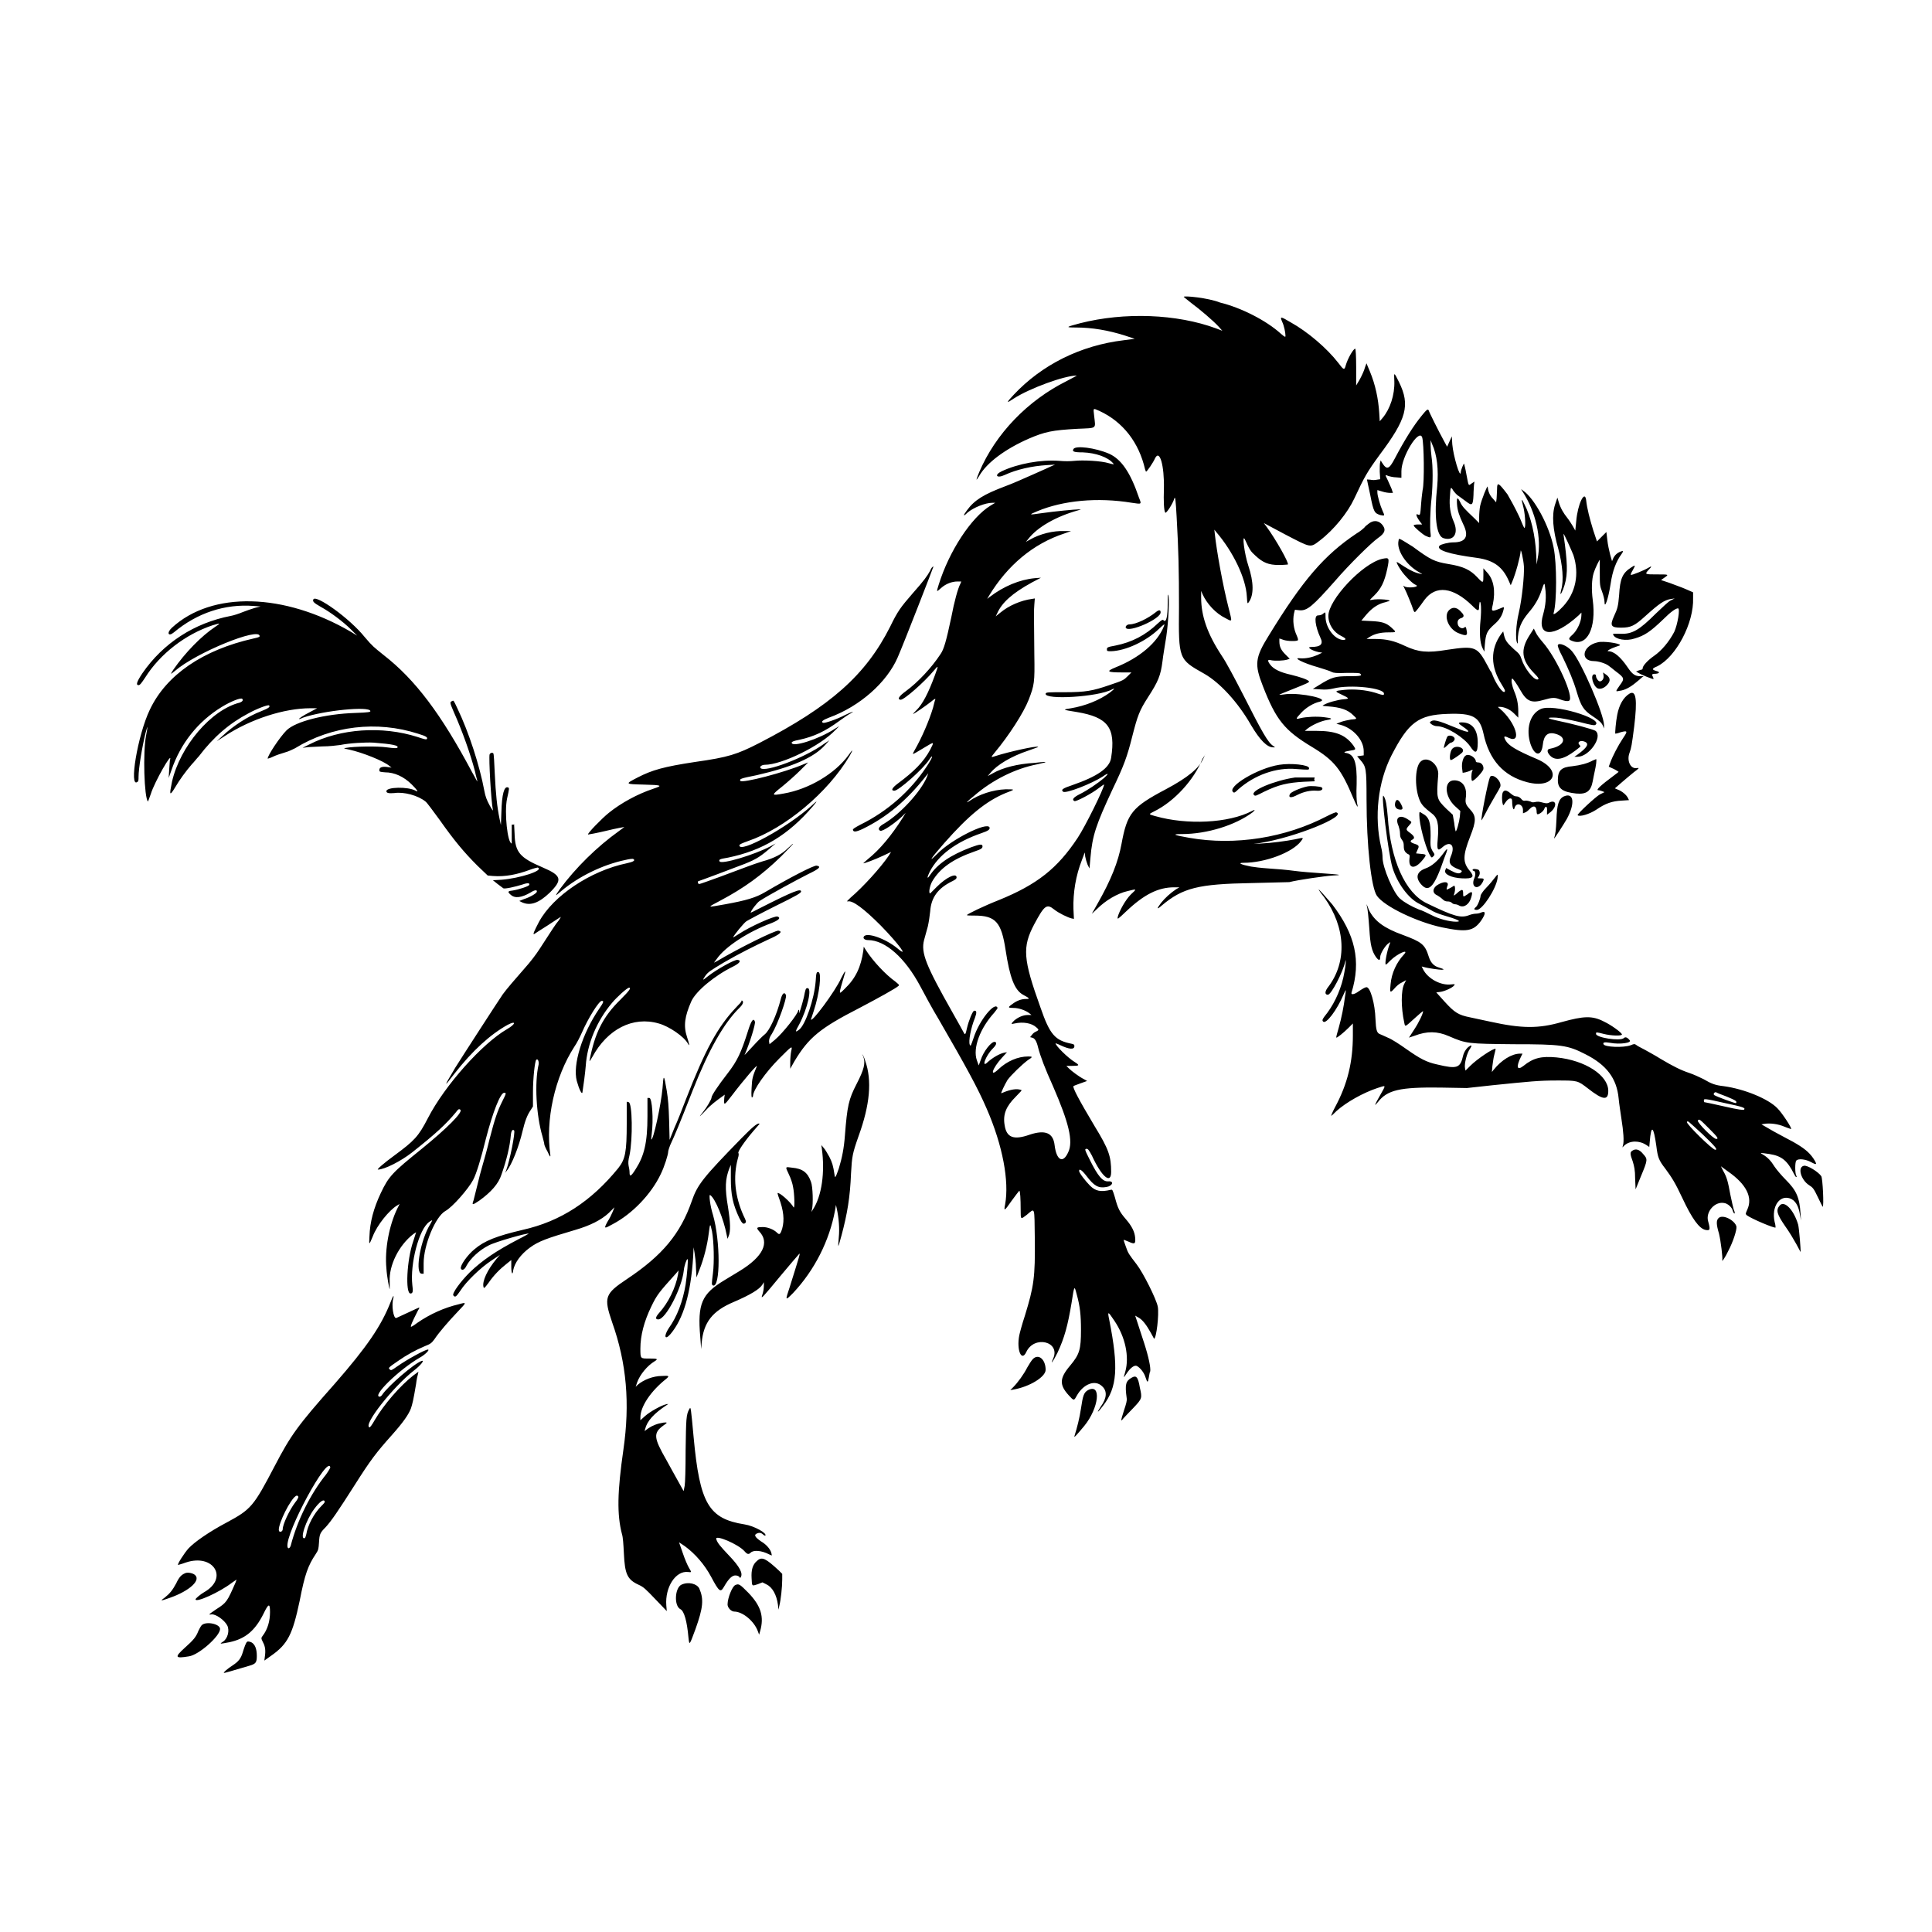 <?xml version="1.0" encoding="utf-8"?>
<!-- Generator: Adobe Illustrator 22.1.0, SVG Export Plug-In . SVG Version: 6.00 Build 0)  -->
<svg version="1.1" id="svg" xmlns="http://www.w3.org/2000/svg" xmlns:xlink="http://www.w3.org/1999/xlink" x="0px" y="0px"
	 viewBox="0 0 410 410" style="enable-background:new 0 0 410 410;" xml:space="preserve">
<g id="svgg">
	<path id="path0" d="M251.2,63c0,0,0.7,0.6,1.6,1.3c1.9,1.4,4.7,3.8,5.8,5l0.8,0.9l-1.3-0.5c-8.4-3.1-19.5-3.5-28.9-1.1
		c-3,0.8-3.2,0.9-0.9,0.9c3.5,0,6.9,0.6,10.4,1.7l2.1,0.7l-2.3,0.3c-9.2,1.1-17.4,5.2-23.4,11.6c-1.6,1.7-1.6,1.9,0,0.8
		c3.4-2.2,10.8-4.9,13.4-4.9c0.1,0-0.9,0.5-2.2,1.2c-8.2,4.1-15,11.1-18.5,19.3c-0.7,1.7-0.8,2.1,0,0.8c1.6-2.8,5.5-5.7,10.5-7.9
		c3.5-1.5,5-1.8,10.3-2.1c4.3-0.2,3.9,0.1,3.6-2.7c-0.2-1.8-0.3-1.7,1.1-1.1c5,2.3,8.4,6.7,9.7,12.4c0.1,0.3,0.2,0.5,0.2,0.5
		c0.2,0,1.5-1.9,1.9-2.8c1-2.1,2,1.5,1.9,6.4c-0.1,2.6,0,4.8,0.3,5.1c0.2,0.2,1.6-1.9,1.9-3c0.2-0.6,0.3,0.3,0.5,3.9
		c0.4,7,0.5,11.4,0.5,19.1c-0.1,11.2-0.1,11.1,5.4,14.2c3.3,1.9,7.1,6,9.9,10.9c1.9,3.2,3.4,4.7,4.7,4.7l0.4,0l-0.4-0.3
		c-1.1-0.7-2.3-2.8-6.3-10.7c-1.9-3.7-3.7-7.1-4.6-8.4c-3.1-4.7-4.4-8.5-4.4-12.4l0-1.4l0.3,0.7c0.9,2,2.8,4.1,4.9,5.1
		c1.5,0.8,1.4,0.9,0.6-2.3c-1.2-4.7-2.5-11.9-2.9-15.6l-0.1-0.9l0.4,0.5c3.6,4.2,6.3,9.8,6.5,13.7c0.1,1.5,0.1,1.6,0.4,1.2
		c1.1-1.5,1.1-4.2-0.1-7.8c-0.8-2.4-1.4-6.9-0.7-5.5c1,2.2,1.2,2.5,2.2,3.4c1.6,1.5,2.8,2,5,2c1,0,1.8-0.1,1.9-0.1
		c0.3-0.3-2.6-5.4-4.5-8l-0.6-0.8l4.5,2.4c5.6,2.9,5.3,2.9,7.4,1.3c3-2.3,5.9-5.9,7.3-8.9c2.2-4.7,2.7-5.6,5.4-9.3
		c5.7-7.6,6.5-10.5,4.1-15.4c-1.1-2.2-1.1-2.2-1-0.2c0.1,2.9-0.9,5.9-2.5,7.8l-0.6,0.7l-0.1-1.7c-0.2-3.1-0.8-6-2-8.9
		c-0.4-0.9-0.7-1.7-0.7-1.7c0,0-0.3,0.7-0.5,1.4c-0.3,0.8-0.8,1.8-1.1,2.3l-0.6,1l0-3.9c0-2.3-0.1-3.9-0.2-3.9c-0.4,0-1.6,2.1-2,3.5
		c-0.3,1.1-0.4,1.1-1.6-0.5c-2.4-3.1-6.5-6.6-10.1-8.6c-2.2-1.3-2.3-1.3-1.8-0.1c0.4,0.8,0.7,2.3,0.7,3c0,0.3-0.2,0.2-1-0.5
		c-3.1-2.8-8.4-5.5-12.9-6.6C256.4,63.2,251.2,62.7,251.2,63 M301.8,88.1c-1.9,2.3-3.8,5.4-5.8,9.2c-1.2,2.3-1.7,2.5-2.7,0.9
		l-0.3-0.5l-0.1,0.4c-0.1,0.2-0.1,1.1-0.1,2l0.1,1.6l-0.7,0.1c-0.4,0.1-1,0.1-1.4,0c-0.4,0-0.7-0.1-0.7,0c0,0,0.3,1.5,0.7,3.3
		c0.7,3.6,0.9,3.8,2.1,4.2c1,0.2,1,0.2,0.5-0.9c-0.5-1.1-1.1-3.2-1.1-3.9V104l1,0.3c0.6,0.2,1.3,0.3,1.7,0.3h0.6l-0.3-0.9
		c-0.2-0.5-0.6-1.3-0.8-1.8c-0.6-1.2-0.6-1.2,0.1-0.9c0.3,0.1,1.1,0.3,1.7,0.3l1.1,0.1l0-1.4c0-3.1,3.7-9.1,4.4-7.2
		c0.4,1.2,0.5,9.7,0.1,11.2c0,0.1-0.2,1.3-0.3,2.7c-0.2,2.7-0.2,2.7-0.7,2.5c-0.5-0.3-0.4,0.3,0.3,1.3l0.6,0.8l-0.9,0
		c-0.5,0-0.9,0.1-0.9,0.2c0,0.3,1.9,1.9,2.5,2.2c1.1,0.5,1.2,0.5,1.1-0.4c-0.2-1.3-0.1-5,0.2-7.6c0.3-3.1,0.3-6.8,0-8.7
		c-0.1-0.8-0.2-1.9-0.2-2.5l0-1.1l0.3,0.8c1.1,2.4,1.4,5.5,1.1,9c-0.7,6.3-0.2,10.5,1.3,11c2.2,0.7,3.3-1,2.2-3.5
		c-0.7-1.6-1-3.4-0.8-5.4c0.1-2,0.2-2.1,0.7-1.2c0.3,0.4,0.8,1,1.2,1.2c0.4,0.3,1.1,0.8,1.5,1.1c1.3,1,1.5,0.9,1.6-1.4
		c0-0.8,0.1-1.7,0.1-2.1l0.1-0.7l-0.6,0.4c-0.7,0.5-0.6,0.7-1.1-1.9c-0.2-1.2-0.5-2.3-0.5-2.3c-0.1-0.1-0.7,1.4-0.7,1.8
		c-0.1,1.6-1.6-3.5-1.8-5.9l-0.1-1.7l-0.5,1.1l-0.5,1.1l-0.6-1.1c-1.1-2-3.3-6.4-3.3-6.6C303,86.7,302.7,87,301.8,88.1 M227.8,95.3
		c-0.3,0.5,0,0.7,2,0.7c2.7,0.1,5.3,1,6.4,2.3c0.3,0.3,0.2,0.3-0.9,0c-1.6-0.5-5.5-0.7-7.3-0.5c-0.9,0.1-2.1,0.1-3.2,0
		c-3.9-0.3-8.8,0.6-12.2,2.2c-1.7,0.8-1.1,1.6,0.6,0.8c2.6-1.2,5.8-1.9,9-2.1l1.7-0.1l-0.7,0.3c-0.4,0.2-2.2,1-4,1.8
		c-1.8,0.8-4.5,2-5.9,2.5c-4.5,1.7-6.5,2.9-8.1,5.1c-0.9,1.2-0.8,1.4,0.1,0.5c1.3-1.1,3.8-2.1,5.3-2.1h0.6l-1,0.6
		c-4.1,2.5-8.8,9.7-11,16.8c-0.5,1.6-0.5,1.6,0.5,0.7c1-0.9,2.3-1.4,3.5-1.4h0.8l-0.2,0.5c-0.5,0.9-1.3,3.8-1.9,7
		c-1.1,5.2-1.6,6.9-2.3,7.9c-1.9,2.9-4.8,6-7.4,7.9c-1.5,1.1-1.8,1.7-1.1,1.8c0.7,0.1,5.1-3.8,7-6.1c1.1-1.3,1.1-1.3,0.3,0.9
		c-1.4,3.8-2.6,6.1-3.9,7.4c-0.4,0.4-0.8,0.8-0.7,0.8c0.2,0,2.8-1.8,3.8-2.6c0.6-0.5,0.9-0.7,0.9-0.5c-0.1,0.2-0.3,1-0.5,1.8
		c-0.8,2.7-2.4,6.4-3.9,9c-0.6,1.1-0.7,1.1,1.8-0.4c2.5-1.5,2.4-1.5,1.5,0.3c-1.4,2.6-3.4,4.6-6.9,7.2c-1.2,0.9-1.5,1.5-0.7,1.5
		c0.9,0,6.1-4.6,7.4-6.6c0.4-0.6,0.6-0.8,0.6-0.6c0,0.2-0.5,1.1-1.1,2c-3.5,5.3-8.4,9.6-14.1,12.4c-1.3,0.7-1.6,0.9-1.6,1.1
		c0.1,0.5,0.6,0.5,2.1-0.2c5.1-2.5,9.3-6,13.4-11.2l0.5-0.6l-0.3,0.8c-1.3,3.1-5.6,7.8-9.1,9.9c-1.1,0.6-1.4,1.2-0.8,1.5
		c0.5,0.2,3-1.5,4.7-3.1l0.7-0.7l-0.6,1c-2.4,3.8-4.9,6.8-7.4,8.8c-0.6,0.5-1,0.9-1,0.9c0.1,0.1,2.5-0.8,4.2-1.6l1.7-0.8l-0.5,0.8
		c-1.7,2.5-5.4,6.6-8.1,8.9c-0.6,0.6-0.9,0.8-0.6,0.8c1-0.3,3.4,1.5,7,5.1c3.8,3.9,6.1,7,3.6,4.9c-2.5-2.1-6.7-3.6-7.2-2.5
		c-0.2,0.4,0.3,0.7,0.9,0.7c3.7,0,7.9,3.8,11.1,9.8c0.8,1.5,2.5,4.7,3.9,7c5.9,10.2,8.3,14.6,10.2,19c3.4,7.8,4.8,15.4,3.9,20.3
		c-0.3,1.5-0.2,1.5,1.4-0.8c0.8-1.1,1.5-2,1.6-2.1c0.2-0.1,0.3,1.8,0.3,4c0,2.2,0,2.1,1.3,1.1c1.8-1.5,1.6-1.9,1.7,5
		c0.1,8.3-0.2,10.2-2.1,16.4c-0.6,1.8-1.1,3.7-1.2,4.2c-0.6,3.1,0.5,5.7,1.5,3.5c1.7-3.6,7.3-2.2,5.7,1.4c-0.7,1.6,0,0.6,0.9-1.2
		c1.5-3.2,2.2-5.8,3-10.6c0.6-3.9,0.6-3.7,1.1-1.8c0.7,2.5,0.9,4.4,0.9,7.5c0,4.2-0.3,5.2-2.3,7.6c-2.3,2.7-2.3,4.1-0.3,6.3
		c1.1,1.2,1.1,1.2,1.7,0.1c1.4-2.5,3.9-3.5,5.4-2c1.1,1,1,2.5-0.3,4.3c-1,1.5-0.7,1.4,0.5-0.2c3-3.9,3.3-8.1,1.3-18.2
		c-0.4-1.9-0.3-1.9,1.1,0.2c2.3,3.4,3.2,7.6,2.3,10.8c-0.4,1.4-0.4,1.4,0.2,0.5c0.9-1.4,1.8-2,2.3-1.7c0.7,0.4,1.5,1.4,1.8,2.4
		c0.4,1.2,0.5,1.2,0.7,0c0.1-0.6,0.2-1.2,0.3-1.3c0.1-0.8-0.3-2.9-1.3-6c-0.6-1.9-1.3-3.9-1.5-4.6l-0.4-1.2l0.7,0.4
		c0.9,0.5,1.7,1.6,2.6,3.2c0.4,0.7,0.7,1.3,0.7,1.3c0.5,0,1.1-5.2,0.8-6.8c-0.3-1.6-3.1-7.2-4.5-9c-1.6-2.1-1.8-2.3-2.3-3.8
		c-0.3-0.8-0.5-1.4-0.4-1.4c0,0,0.5,0.2,1,0.4c1.3,0.6,1.5,0.5,1.4-0.8c-0.1-1.3-0.7-2.5-2-4c-1.3-1.5-1.7-2.3-2.3-4.6
		c-0.5-1.6-0.5-1.7-0.9-1.6c-2.1,0.5-3.2,0.3-4.4-0.9c-0.9-0.9-2.3-2.7-2.3-3.1c0-0.6,0.6-0.2,1.6,1.1c1.6,2.1,2.5,2.6,4.2,2.3
		c1.3-0.2,1.7-1.3,0.4-1.2c-1.2,0.1-2.2-1.1-3.9-4.5c-1.1-2.2-1.2-2.4-0.7-2.4c0.3,0,0.5,0.3,1.1,1.4c2.1,4.6,4.1,6.2,4.1,3.5
		c0-3.3-0.5-4.8-3.5-9.7c-3.4-5.7-4.7-8.2-4.5-8.5c0.1-0.1,0.7-0.3,1.5-0.6l1.4-0.5l-0.7-0.4c-1-0.5-2.6-1.7-3.2-2.3l-0.5-0.5l1,0
		c1.8,0,1.9-0.1,0.8-0.8c-1.5-0.9-4.1-3.5-4.1-4c0,0,0.4,0.1,1,0.4c1.9,0.9,3,1,3,0.2c0-0.3-0.1-0.4-0.6-0.5
		c-3.5-0.7-4.6-1.9-6.6-7.7c-3.7-10.3-3.9-12.8-1.3-17.7c2.1-3.9,2.6-4.4,4.2-3.1c1,0.8,2.9,1.7,3.7,1.9l0.5,0.1l-0.1-2.1
		c-0.1-3.5,0.5-7.1,1.8-10.4l0.6-1.6l0.1,0.9c0.1,0.5,0.3,1.2,0.5,1.7l0.4,0.8l0.2-2.2c0.4-4.8,1.2-7.1,4.7-14.6
		c2.4-5,3.1-6.9,4.2-11.3c1.1-4.3,1.5-5.4,3.3-8.2c2.2-3.4,2.7-4.6,3.1-7.7c0.1-1,0.5-3.3,0.8-5.2c0.5-3.4,0.7-8.4,0.4-8.9
		c-0.1-0.1-0.1,0.8-0.1,1.9c0,2.7-0.3,4-0.8,3.6c-0.3-0.3-0.4-0.2-1.3,0.6c-2.6,2.5-5.5,4-9,4.7c-1.7,0.3-1.8,0.4-1.8,0.8
		c0,0.4,0.1,0.4,0.9,0.4c3.1-0.1,7.4-2.1,10.1-4.7c1.3-1.2,1.3-1.2,1.1-0.6c-1.4,3.5-5.2,6.7-10.2,8.7c-2.2,0.9-1.9,1.1,1.5,1.1
		l1.8,0l-0.8,0.8c-0.8,0.8-0.9,0.9-3.9,1.9c-3.5,1.2-5,1.5-9.5,1.5c-3.5,0-3.9,0-4,0.3c-0.3,1.4,11.2,0.7,14.1-0.9
		c0.8-0.4,0.4,0-0.5,0.7c-2.2,1.6-5.2,2.8-8.2,3.3c-1.9,0.3-1.9,0.3,1.2,0.8c6.6,1.1,8.3,3.3,7.3,9.7c-0.3,2.2-3,4-8.2,5.8
		c-2.1,0.7-2.5,1-2,1.4c0.5,0.5,6.1-1.7,8.4-3.2c1.3-0.9,1.4-0.7,0.3,0.3c-1.3,1.1-3.5,2.6-5.1,3.4c-1.4,0.7-1.8,1.2-1.2,1.5
		c0.3,0.2,3.7-1.6,5.1-2.7c0.7-0.5,1.2-0.9,1.2-0.8c0,0.8-4,8.9-5.6,11.3c-4.3,6.5-8.6,9.9-16.7,13.2c-3.3,1.3-6.8,3-6.8,3.2
		c0,0.1,0.7,0.1,1.6,0.1c4.5,0,5.7,1.4,6.6,7.3c0.9,5.9,1.9,8.5,3.7,9.5c1.5,0.8,1.5,0.9,0.6,0.9c-1,0-2,0.4-2.9,1.1
		c-1,0.7-0.9,0.8,0.3,0.8c1.1,0,2.5,0.5,3.3,1.1l0.5,0.4l-0.8,0c-1,0-2.1,0.5-2.9,1.2c-0.7,0.7-0.7,0.8,0.1,0.6
		c1.8-0.4,3.6-0.1,4.6,0.8c0.6,0.5,0.6,0.6,0,0.9c-0.3,0.1-0.7,0.4-0.9,0.7l-0.4,0.5l0.4,0.1c0.6,0.1,1,0.8,1.3,2.1
		c0.5,1.9,1.4,4.3,3.2,8.3c3.3,7.6,4.3,11.6,3.2,13.9c-1.1,2.5-2.5,1.8-2.9-1.5c-0.3-2.6-2-3.3-5.3-2.2c-3.4,1.2-4.9,0.6-5.3-2
		c-0.4-2.3,0.3-4,2.3-6c1.6-1.7,1.5-1.4,0.8-1.6c-1-0.2-2.4,0.2-3.8,0.8c-0.2,0.1,0.7-1.8,1.3-2.8c0.8-1.1,3.1-3.3,4.3-4.2
		c1.1-0.7,1.1-0.8,0.1-0.8c-2.2,0-4.5,1-6.3,2.7c-2,1.9-1.3-0.2,0.7-2.4l1.1-1.2l-0.6,0.1c-1,0.2-2.5,1.1-3.5,2
		c-1.4,1.4-0.5-1.3,1.1-2.9c0.8-0.8,0.9-1.3,0.4-1.4c-0.7-0.1-2.4,2-3,3.9l-0.4,1.1l-0.4-1.1c-0.9-2.6,0.7-6.8,3.7-10.1
		c0.4-0.5,0.7-0.9,0.7-1c-0.5-1.5-3.9,2.6-5.1,6.4c-0.6,1.7-0.6,1.8-0.8,1.4c-0.3-0.7,0.2-3.5,1.1-5.7c0.4-1.1,0.4-1.6-0.2-1.5
		c-0.3,0.1-1.1,2-1.5,3.7c-0.3,1.4-0.4,1.5-0.7,0.9c-0.1-0.2-1.2-2.2-2.4-4.3c-5.6-9.9-6.7-12.6-6-15.3c0.2-0.8,0.6-2.1,0.8-2.9
		c0.2-0.9,0.4-2.2,0.5-3.2c0.2-2.9,1.6-4.9,4.7-6.4c0.6-0.3,0.9-0.5,0.9-0.8c0-1-2.1-0.1-4.2,2c-0.8,0.8-1.4,1.4-1.4,1.4
		c-0.4,0-0.1-1.6,0.4-2.5c1.6-2.8,4.4-4.8,9-6.4c1.5-0.5,1.7-0.7,1.7-1.1c0-0.5-0.5-0.5-2.4,0.2c-4.5,1.7-7.2,3.6-8.8,6
		c-0.6,0.9-0.6,0.4,0-0.8c1.8-3.5,5.5-6.3,11-8.2c1.5-0.5,1.8-0.8,1.7-1.2c-0.5-1.3-8.2,2.6-11.1,5.6c-2.1,2.1-1.4,1,1.5-2.3
		c5.2-5.9,8.9-8.9,13-10.6c2.1-0.8,2.1-0.8,0-0.8c-2.7,0.1-5.7,1.1-7.7,2.5c-0.9,0.6-0.5,0.1,1-1.1c3.9-3.4,8.8-5.8,13.4-6.7
		c0.9-0.2,1.6-0.4,1.7-0.4c0.1-0.1,0-0.1-0.3-0.1c-0.2,0-1.1,0.1-2,0.2c-3.5,0.2-6.7,1-8.8,2.2l-1.1,0.6l0.6-0.7
		c1.4-1.7,4.4-3.5,8-4.7c2.3-0.8,2.2-0.8,2.1-0.8c-0.3-0.3-6.4,1.1-8.9,1.9c-1.2,0.4-1.2,0.4-0.3-0.7c3-3.6,6.1-8.4,7.2-11.2
		c1.2-3.1,1.3-3.7,1.2-9.5c-0.1-8.8-0.1-9.4,0-10.7l0.1-1.3l-0.6,0.1c-2.3,0.3-4.9,1.4-6.7,2.9l-1,0.8l0.3-0.6
		c1-2.3,3.2-4.3,7.4-6.6l1.9-1l-1.3,0.1c-3.2,0.3-6.6,1.7-9.6,4l-0.5,0.4l0.4-0.7c3.9-6.4,9.3-11,16-13.2l1.4-0.5l-1.4,0
		c-2.4-0.1-5.2,0.6-7.3,1.8l-0.9,0.5l0.5-0.6c1.9-2.5,5.9-4.8,10.6-6.1l0.6-0.2l-0.5,0c-0.8,0-5,0.4-7.8,0.8c-2.8,0.4-2.9,0.4-1-0.4
		c5.5-2.3,12.8-3,20.1-1.8c2.1,0.3,2.1,0.4,1.5-1.1c-1.8-5.3-3.7-8.1-6.3-9.3C232.4,95,228.2,94.5,227.8,95.3 M317.7,103.8
		c0,0.7-0.1,1.6-0.1,2l-0.1,0.8l-0.7-0.8c-0.7-0.7-1-1.6-1.1-2.5c0-0.5-1.3,2.7-1.6,4.1c-0.1,0.5-0.2,1.6-0.2,2.3l0,1.3l-1-1
		c-2-1.9-2.6-2.5-3-3.4c-0.6-1.2-0.8-1.1-0.7,0.4c0.1,1.4,0.5,2.5,1.3,4.2c1.3,2.6,0.6,3.9-2.1,3.9c-1,0-2.6,0.4-2.9,0.7
		c-0.8,0.9,1.9,1.8,8,2.6c3.5,0.5,5.4,1.9,6.7,4.9l0.4,0.9l0.3-0.7c0.8-1.9,1.7-5.3,1.8-6.5c0-0.9,0.6,1.7,0.7,3.2
		c0.1,1.9-0.4,6.9-1.1,9.9c-0.6,2.5-0.7,5.4-0.4,6.2c0.2,0.4,0.2,0.4,0.2-0.3c0-2.5,0.7-4.1,2.3-6c1.3-1.5,2.2-3,2.8-4.9
		c0.5-1.5,0.6-1.5,0.7-0.4c0.3,2,0.1,3.8-0.4,5.6c-1.5,5,2.2,5.1,7.5,0.3l0.6-0.6l0,0.5c0,1.4-0.9,3.3-1.9,4.2
		c-0.9,0.8-0.9,1-0.1,1.3c3.2,1.3,5.2-2.7,4.4-8.7c-0.3-2.3-0.2-4.4,0.2-5.7c0.3-1,1.2-2.8,1.3-2.8c0,0,0,1.2,0,2.7
		c0,2.6,0,2.8,0.5,4.1c0.3,0.8,0.5,1.7,0.5,2.1c0,1.7,0.8-0.6,1.3-3.8c0.4-2.8,1.2-4.8,2.3-6.3c0.5-0.7,0.4-0.8-0.3-0.5
		c-0.7,0.3-1.2,0.8-1.5,1.5l-0.2,0.5l-0.4-1.4c-0.2-0.8-0.5-2.1-0.6-3.1l-0.2-1.7l-1,1l-1,1l-0.8-2.4c-0.7-2.3-1.3-4.5-1.5-6.4
		c-0.3-2.2-1.8,0.9-2.1,4.5l-0.2,2l-0.5-0.9c-0.3-0.5-0.8-1.3-1.2-1.8c-0.8-1-1.4-2-1.8-3.3l-0.3-1l-0.5,1.5
		c-0.7,2.2-0.5,5.2,0.7,9.4c0.9,3.4,1.2,6.7,0.6,8.7c-0.3,1.2-0.1,1.1,0.4-0.1c1-2.6,1-4.7,0.4-9.5c-0.2-1.2-0.3-2.3-0.3-2.3
		c0.1-0.1,1.7,3.5,2.1,4.5c1.3,4,0.5,8-2.2,10.9c-1.2,1.3-2.2,2-2,1.4c0.7-2.3,0.7-10.5,0-13.9c-0.9-4.6-4.1-10.5-6.5-12.1l-0.4-0.3
		l0.3,0.5c2.8,4.3,4.1,9.9,3.2,14.3l-0.2,1.2l-0.1-2.2c-0.2-4-1.1-7.9-2.5-10.6c-0.6-1.3-0.7-1.2-0.3,0.3c0.4,1.4,0.6,4,0.4,4.6
		c-0.1,0.3-0.2,0.1-0.7-1.1c-0.3-0.8-0.9-2-1.2-2.6c-0.3-0.6-1.1-2.1-1.8-3.3C318,102.4,317.7,102.2,317.7,103.8 M290.5,111.1
		c-0.4,0.3-0.8,0.6-1,0.9c-0.2,0.2-0.9,0.8-1.6,1.2c-6.9,4.6-11.5,10-18.6,21.6c-3,4.8-3.1,6.2-1.3,10.8c2.8,7.2,4.6,9.4,10.4,12.9
		c4.8,2.9,6.2,4.7,8.8,10.9c0.8,1.9,1.1,2.3,0.8,1.1c-0.1-0.4-0.2-2.1-0.1-4.1c0.1-4.6-0.5-6.3-2.2-6.6c-0.7-0.1-0.5-0.3,0.8-0.5
		c1.3-0.2,1.3-0.2,0.7-1.1c-1.7-2.3-3.8-3.1-7.9-3.1h-2.4l0.6-0.5c0.9-0.7,2.8-1.6,4.1-1.8c1.3-0.2,1.2-0.4-0.6-0.6
		c-1.5-0.2-3.7-0.1-5,0.2c-1.1,0.3-1.1,0.2,0.1-1.1c1-1.1,2.6-2.1,4-2.4c2.2-0.6-4-1.9-7.1-1.6c-0.8,0.1-1.4,0.2-1.5,0.1
		c0,0,1.4-0.6,3.2-1.3c2.5-1,3.2-1.3,3.1-1.5c-0.3-0.4-1.8-0.9-3.8-1.4c-2.3-0.5-3.7-1.2-4.4-2.1c-0.7-0.9-0.6-1.2,0.1-1
		c0.9,0.2,2.7,0.1,3.4-0.1l0.6-0.2l-0.9-0.9c-0.9-0.9-1.3-1.6-1.3-2.8c0-0.3,0-0.6,0-0.6c0,0,0.4,0.1,0.9,0.3c0.9,0.3,2.7,0.3,3,0.1
		c0.1-0.1,0.1-0.3-0.2-1c-0.7-1.5-0.9-3.2-0.6-4.7l0.2-0.8l0.9,0.1c1.7,0.2,2.9-0.9,7.6-6.2c3.1-3.6,7.7-8.1,9.1-9.1
		c1.6-1.1,1.8-1.9,0.8-3C292.4,110.4,291.4,110.4,290.5,111.1 M296.8,114.7c-0.5,2,1.6,5.2,4.3,6.7c0.7,0.4,0.9,0.5,0.5,0.4
		c-1.2-0.2-2.2-0.7-3.5-1.5c-0.8-0.5-1.5-1-1.6-1c-0.3-0.2,0.1,0.7,0.8,1.7c0.7,1.1,2.5,2.9,3.1,3.1c0.2,0.1,0.3,0.2,0.3,0.2
		c0,0.4-2.3,0.5-2.7,0.1c-0.3-0.2-0.3-0.3,0.5,1.4c0.3,0.7,0.8,1.9,1.1,2.7c0.6,1.7,0.5,1.7,1.3,0.7c0.3-0.4,1-1.3,1.4-1.9
		c2.4-3.2,6.1-2.7,10.1,1.2c1.3,1.3,1.5,1.3,1.5,0.1c0-0.3,0.1-0.7,0.1-0.8c0.3-0.4,0.4,1.6,0.2,3.7c-0.3,2.9-0.1,5,0.4,6l0.4,0.8
		l0.1-1.4c0.2-2.5,0.5-3,1.9-4.3c1.3-1.1,1.8-2,2.1-3.3c0.1-0.4,0.1-0.5-0.2-0.4c-2.4,1-2.5,1-2.1-0.6c0.6-2.9,0.2-5.3-1.2-6.8
		l-0.8-0.9v1.4c0,1.8,0,1.9-1.3,0.5c-1.5-1.6-3-2.3-6.1-2.8c-3-0.5-3.8-0.9-7.6-3.7C296.6,114,296.9,114.2,296.8,114.7 M293.3,118.6
		c-4.2,1-11.4,8.7-11.4,12.1c0,1.8,1.1,3.5,2.8,4.3c1,0.5,1.1,0.8,0.3,0.8c-1.8-0.1-3.7-2.6-3.7-4.9c0-1.1,0-1.1-0.6-0.6
		c-0.2,0.2-0.7,0.3-1,0.3c-0.9,0-0.6,2.3,0.5,4.7c0.7,1.4,0.1,2-2,2c-1,0,0.2,0.8,1.7,1.1l0.7,0.1l-1,0.5c-1.2,0.5-2.5,0.8-3.7,0.7
		c-1.7-0.2,0.6,1,3.8,1.9c1.3,0.4,2.6,0.8,2.9,1c0.4,0.2,1,0.3,3.2,0.2c2.3,0,2.7,0,2.9,0.2c0.4,0.4,0.1,0.5-2.5,0.5
		c-2.8,0-3.6,0.2-6.3,1.9l-1.3,0.8l1.6,0.1c1.2,0.1,1.9,0,2.8-0.2c3.6-0.9,10.7-0.1,10.7,1.1c0,0.4-0.1,0.4-1.9-0.2
		c-2-0.6-4.5-0.8-6.5-0.6c-2.1,0.2-2.1,0.3-0.8,0.9c1.9,0.9,2,1,0.6,1.1c-1.2,0.1-3.4,0.7-4.2,1.2c-0.4,0.2-0.3,0.2,0.9,0.3
		c2.7,0.2,4.2,0.7,5.4,1.9c0.9,0.8,0.8,0.8-0.5,0.9c-0.6,0.1-1.6,0.3-2.1,0.5l-1,0.4l0.8,0.2c2.7,0.7,5,3.2,5,5.6l0,0.9l-0.7,0.1
		l-0.7,0.1l0.7,0.8c1.2,1.4,1.3,1.7,1.3,8.3c0,9.9,1,18.8,2.2,20.5c1.6,2.3,8.6,5.6,13.8,6.7c5.3,1.1,6.7,0.8,8.3-1.4
		c1.1-1.6,1-2.2-0.1-1.7c-0.2,0.1-0.7,0.2-1,0.2c-0.3,0-0.9,0.1-1.4,0.3c-1.8,0.7-3.2,0.3-9-2.5c-4.6-2.2-7.7-9.2-8.3-18.4
		c-0.2-2.3-0.4-3.8-0.9-4.4c-0.6-0.9,1,12.2,1.9,15.2c1,3.3,3.4,6.6,5.7,7.7c0.8,0.4,1.8,1,2.4,1.3c0.6,0.4,1.6,0.8,2.6,1.1
		c3.1,0.9,4.2,1.4,2.8,1.4c-1.4,0-3.7-0.6-5.2-1.4c-0.8-0.4-2-1-2.7-1.2c-1.5-0.6-3.1-1.5-4-2.3c-1.4-1.2-3.7-6.6-3.7-8.7
		c0-0.5-0.1-1.5-0.3-2.2c-1.5-6.5-0.7-13.8,2.2-19.5c3.6-7,5.7-8.6,11.9-8.8c5.4-0.2,6.8,0.6,7.6,4.1c1.2,5.7,4.3,9.1,9.3,10.4
		c5.8,1.5,7.6-2.5,2.1-4.9c-4.5-1.9-6.1-2.9-6.7-4c-0.5-0.9-0.3-1,0.7-0.5c2.9,1.3,1.4-3.4-1.9-6.2c-0.5-0.4-0.5-0.4-0.1-0.4
		c1,0,2.2,0.5,3.1,1.4l0.9,0.9v-1.3c0-1.7-0.3-3-0.9-4.4c-0.4-1-0.7-2.3-0.4-2.6c0.1-0.1,0.9,1,1.7,2.4c1.4,2.5,2.4,2.9,5.1,2.1
		c1.7-0.5,2.3-0.5,3.3-0.1c0.8,0.3,1.6,0.5,2,0.3c1.1-0.7-2.6-9-5.6-12.4c-0.6-0.7-1.3-1.6-1.5-2.1l-0.4-0.8l-0.9,1.4
		c-2,3.1-1.7,5.3,0.9,8c1.1,1.1,1.2,1.4,0.7,1.4c-0.8,0-2.7-2.4-3.3-4.3c-0.3-0.9-0.5-1.2-1.6-2.1c-1.5-1.4-1.8-1.8-2.1-2.9
		l-0.2-0.9l-0.4,0.5c-2.4,3.3-2.3,7,0.1,10.8c0.6,1,0.8,1.3,0.6,1.5c-0.3,0.4-1.7-1.4-2.5-3.4c-0.2-0.6-0.4-0.9-0.4-0.9
		c0,0.1-0.3-0.4-0.7-1.2c-2.2-4.1-2.6-4.3-8.6-3.4c-4.2,0.7-6.1,0.5-8.9-0.8c-2.3-1.1-4-1.5-6.3-1.5l-1.9,0l0.6-0.4
		c1.1-0.7,2.4-1,4-1c1.8,0,1.8,0,0.7-1c-1.1-1-2-1.3-4.4-1.4l-2-0.1l1-1.2c1.1-1.3,2.3-2.2,3.7-2.6c0.5-0.1,0.9-0.3,1.1-0.3
		c1-0.3-2.3-0.6-3.6-0.3c-0.6,0.1-0.5,0.1,0.6-1c1.4-1.4,2.1-2.8,2.7-5.6C294.9,118.3,294.8,118.3,293.3,118.6 M346.2,120.4
		c-1.9,1.2-2.4,2.4-2.6,5.9c-0.2,2.3-0.3,2.8-1.1,4.5c-0.9,2-0.6,2.4,1.5,2.4c2.1,0,2.9-0.4,5.1-2.4c3-2.7,4.1-3.5,5.6-3.7l0.7-0.1
		l-0.8,0.4c-0.5,0.2-1.6,1.3-3.2,2.8c-3.5,3.5-5,4.4-7.5,4.3c-1.7,0-1.7-0.1-1.5,0.3c0.5,0.9,2.7,1.3,4.5,0.7
		c2.1-0.6,3.4-1.5,6.1-4.1c1.5-1.5,2.6-2.3,3.1-2.3c0.5,0-0.1,3.5-0.8,5c-1.1,2.1-2.7,4-4.3,5.1c-1.3,0.9-2.4,2.1-2.4,2.6
		c0,0.2-0.1,0.3-0.2,0.3c-0.1,0-0.4,0.1-0.7,0.2l-0.5,0.2l0.5,0.3c0.6,0.4,3.1,1.4,3.2,1.3c0,0,0-0.2-0.1-0.4
		c-0.3-0.5-0.2-0.7,0.2-0.7c1.2,0,1.4-0.4,0.5-0.6c-1-0.3-1-0.5,0.2-1c4-2,7.8-9.2,7.6-14.5l0-1.2l-1.6-0.7
		c-0.9-0.4-2.4-0.9-3.4-1.3l-1.8-0.6l0.7-0.5c1-0.7,1-0.7-1.5-0.7c-2.6,0-2.7,0-1.9-0.9c0.8-0.8,0.8-1,0-0.5
		c-0.8,0.5-3.5,1.6-3.7,1.5c-0.1-0.1,0.1-0.5,0.4-1C347.1,119.9,347.1,119.8,346.2,120.4 M197.4,121.1c-0.6,1.1-1.3,2.1-3.7,4.8
		c-2.6,3-3.2,3.8-4.8,7.1c-5.2,10.3-12.7,16.9-27.8,24.7c-4.7,2.4-6.5,3-13.6,4c-6.6,1-9.1,1.7-12.2,3.3c-2.7,1.4-2.7,1.4,1.2,1.5
		c4.1,0.1,4.2,0.2,2.1,0.9c-3.3,1.1-6.8,3-9.4,5.1c-1.5,1.2-4.7,4.5-4.4,4.6c0.1,0,1.8-0.3,3.9-0.8c2-0.5,3.8-0.8,3.8-0.8
		s-0.5,0.4-1.2,0.9c-4.6,3.3-9.1,7.7-12.5,12.3c-1.1,1.6-1.1,1.6,0.3,0.4c3.7-3.1,8.8-5.6,13.6-6.6c0.8-0.2,1.6-0.3,1.7-0.2
		c0.5,0.3,0,0.6-1.4,0.9c-7.7,1.6-15.6,6.9-18.6,12.4c-1.1,2.1-1.4,2.8-1,2.6c0.1-0.1,1.4-0.9,2.8-1.8c1.4-0.9,2.7-1.8,2.8-1.8
		c0.1-0.1-0.1,0.2-0.4,0.7c-0.7,0.8-1.5,2.1-4.1,6.1c-0.7,1.1-2,2.8-3,3.9c-2.2,2.5-4,4.6-4.8,5.7c-0.9,1.3-8.6,13.2-10.1,15.6
		c-2.5,4.2-2.5,4.3-0.2,1.3c3.9-5,7.7-8.4,11.3-10.4c1.9-1,1.8-0.2-0.1,0.9c-5.2,3-13.2,11.9-16.8,18.9c-2,3.9-2.9,4.8-7.1,7.9
		c-2.2,1.6-3.8,3-3.5,3c1.4,0,4.9-1.8,7.2-3.6c5.2-4.1,7.3-6.1,9.3-8.5c0.6-0.8,0.7-0.8,1-0.6c0.6,0.5-2.9,4-8.2,8.3
		c-6.2,5-7,5.8-8.7,9.4c-1.5,3.2-2.3,6.1-2.4,9.2c-0.1,1.9-0.1,1.9,0.7,0c0.9-2.4,3.5-5.6,5.2-6.6l0.5-0.3l-0.5,1
		c-1.7,3.5-2.7,8.6-2.3,12.7c0.1,1.7,0.6,4.3,0.7,4.4c0,0,0-0.7,0-1.6c-0.2-3.4,1.9-7.7,5-10.1l0.6-0.4l-0.6,1.9
		c-1.4,4-1.7,11.1-0.6,11.1c0.5,0,0.6-0.4,0.4-1.8c-0.5-4.5,1.4-11.9,3.6-13.4c0.4-0.3,0.7-0.4,0.6-0.3c0,0.1-0.4,0.8-0.8,1.5
		c-1.9,3.7-2.8,9.8-1.4,9.8h0.4l0-2.2c0-3.9,2.5-9.9,4.6-11.1c1.5-0.8,4.9-4.7,5.9-6.6c0.7-1.3,1.7-4.6,2.7-8.7
		c1.5-5.8,3.1-9.8,3.9-9.8c0.5,0,0.4,0.2-0.4,1.8c-1,2-1.6,3.7-2.7,8c-0.5,2.1-1.2,4.6-1.5,5.6c-0.3,1-0.8,2.9-1.1,4.2
		c-0.3,1.3-0.7,2.7-0.8,3.2c-0.4,1.1-0.3,1.1,1.2,0.1c2.5-1.8,4.1-3.6,4.7-5.5c1.1-3.1,1.8-6,2-8.4c0.1-1,0.4-1.3,0.7-1
		c0.3,0.3-0.9,6.4-1.7,8.5l-0.2,0.5l0.3-0.4c1.1-1.3,2.6-5.1,3.4-8.5c0.5-2.1,1-3.4,1.7-4.4l0.5-0.8v-3c0-3,0.4-6.6,0.7-6.9
		c0.3-0.3,0.6,0.3,0.5,1c-0.9,3.9-0.5,10.8,0.8,15.2c0.2,0.8,0.4,1.5,0.4,1.7c0,0.2,0.3,0.9,0.7,1.6c0.5,1.1,0.6,1.2,0.6,0.8
		c-1.1-7.5,0.9-16.6,5.1-23.1c0.5-0.7,1.2-2.1,1.6-3c1.3-3,3.6-6.7,4.2-6.7c0.5,0,0.4,0.3-0.5,1.6c-3.7,5.4-5.7,12-4.8,15.4
		c0.5,1.8,1.1,3,1.2,2.4c0.2-1.2,0.6-4.3,0.7-5.6c0.3-4.6,2.3-9.5,5.6-13.4c1-1.2,3.2-3.2,3.6-3.2c0.5,0,0.1,0.6-1.8,2.5
		c-3.8,3.7-5.5,7.2-6.6,13c0,0.2,0.2-0.1,0.6-0.8c3.2-5.9,8.6-8.7,14.1-7.1c2.2,0.6,5.4,2.8,6.2,4.3c0.4,0.7,0.3,0.1-0.2-1.4
		c-0.8-2.4-0.5-4.4,0.9-7.6c1-2.2,5-5.5,8.9-7.4c1.4-0.7,1.8-1.3,0.9-1.4c-0.6-0.1-4.4,2-6.3,3.5c-1.1,0.9-1.2,0.9-0.6,0
		c0.6-0.9,1.1-1.2,4.1-3c3.1-1.8,6.5-3.5,9.3-4.8c2.5-1.1,3.2-1.7,2.2-1.9c-0.7-0.1-8.4,3.7-13.1,6.5l-0.6,0.3l0.6-0.8
		c1.8-2.6,6.7-5.8,11.6-7.6c1.5-0.6,2.1-1.1,1.3-1.4c-0.6-0.2-5.8,2.1-8.2,3.7c-0.7,0.4-1.2,0.8-1.2,0.7c0-0.3,2.3-3.1,2.8-3.4
		c0.3-0.2,3.1-1.7,6.1-3.2c4.5-2.2,5.5-2.8,5.5-3.1c0-0.7-1.6-0.1-8.7,3.5c-1.1,0.6-2,1-2,1c0-0.4,1.4-2.2,1.9-2.5
		c1.8-1.2,8.3-4.7,10.3-5.7c2.3-1.1,2.9-1.6,1.8-1.8c-0.6-0.1-5.8,2.6-10.9,5.6c-2,1.2-4.1,1.8-8.5,2.6c-4,0.7-4,0.8-1-0.8
		c4.9-2.6,8.7-5.3,12.9-9.4c1.4-1.4,2.5-2.6,2.5-2.6c-0.1-0.1-0.5,0.4-1.1,0.9c-1.2,1.2-2.8,2.1-5.4,2.8c-1,0.3-2.4,0.8-3.2,1.1
		c-2.6,1-9.9,3.7-10.2,3.7c-0.1,0-0.3-0.1-0.3-0.3c0-0.2,0-0.3,0.1-0.3c0.1,0,7.6-2.8,9.9-3.7c2.5-1,3.4-1.6,5.9-3.8l0.6-0.5
		l-1.1,0.6c-3.4,1.8-10.4,3.9-10.8,3.2c-0.2-0.4,0-0.5,1.8-0.8c7.3-1.5,12.8-4.8,18-10.9c1.1-1.3,1-1.3-0.3-0.1
		c-5.1,4.6-15.3,10.2-15.3,8.4c0-0.2,0.4-0.4,1.8-0.9c7.9-2.7,17-10.3,21.6-18.1c0.8-1.4,0.7-1.5-0.2-0.2c-2.9,4-8.5,7.3-13.8,8.2
		c-2.7,0.5-2.7,0.4-0.3-1.5c1.1-0.9,2.8-2.4,3.8-3.4l1.7-1.7l-1,0.4c-3.9,1.7-13.1,4.1-13.4,3.5c-0.2-0.4,0-0.5,3.5-1.2
		c7.4-1.7,12.1-3.7,14.5-6.4l0.9-1l-1.2,0.8c-4,2.9-12.5,6.1-13.4,5.1c-0.3-0.3,0.3-0.7,0.9-0.7c3.6,0,11.8-4,15-7.4l0.8-0.8l-1,0.6
		c-3.4,2.2-9.1,4-9.1,2.9c0-0.2,0.5-0.4,1.6-0.6c3.2-0.7,5.5-1.8,8.5-4c1-0.7,2.1-1.5,2.4-1.6c1-0.6,0.4-0.4-1.1,0.3
		c-1.9,1-4.4,1.8-4.7,1.7c-0.6-0.2-0.1-0.6,1.2-1.1c6.6-2.4,12.3-7.5,14.6-12.8c1.4-3.2,7.6-19.2,7.6-19.3
		C197.8,120.3,197.6,120.6,197.4,121.1 M66.5,127.2c-0.2,0.4,0,0.7,1.6,1.6c2,1.1,4.7,3.1,6.4,4.8l1.3,1.3l-1.3-0.8
		c-14.2-8.3-29.5-8.7-38-0.9c-1.2,1.1-0.8,2,0.4,1c4.9-4.1,10.8-6.1,17-5.6l1.4,0.1l-1.2,0.3c-0.7,0.2-1.8,0.6-2.6,0.9
		c-0.7,0.3-1.9,0.7-2.5,0.8c-7.8,1.5-14.4,5.8-18.8,12.2c-1.2,1.8-1.4,2.5-0.8,2.5c0.3,0,0.6-0.4,1.4-1.6c3.2-5.1,8.6-9.2,14.3-11.1
		c1.7-0.5,1.8-0.5,0.6,0.3c-3,2-6.4,5.5-8.9,9.1c-0.7,1.1-0.7,1.1,0.3,0.3c4.5-3.9,18-9.4,18-7.4c0,0.2-0.4,0.3-1.3,0.5
		c-10.7,2.4-18.5,7.7-22,15.1c-2.6,5.4-4.5,16.9-2.6,15.3c0.2-0.1,0.2-0.5,0.2-1c0-1.9,0.8-6.6,1.5-9.4c0.5-1.8,0.5-1.6,0.1,0.6
		c-0.7,3.5-0.4,13.2,0.4,14c0,0,0.3-0.7,0.6-1.6c0.8-2.6,4.6-9.2,4.1-7.3c-0.1,0.2-0.1,1.2-0.2,2.2l-0.1,1.7l0.6-1.7
		c1.9-5.6,5.6-10.3,10.7-13.4c1.8-1.1,4-2,4.3-1.7c0.3,0.3,0,0.6-0.5,0.8c-6.1,1.5-12.7,9.3-14.4,16.8c-0.6,2.9-0.5,3.1,0.6,1.3
		c1-1.7,2.3-3.5,3.6-5c0.5-0.5,1.1-1.3,1.5-1.7c3.1-4.1,6.5-7,10.5-9.1c1.8-1,4.2-1.9,4.4-1.7c0.3,0.3-0.1,0.6-1.6,1.2
		c-2.9,1.1-6.1,3.2-8.3,5.3l-1.2,1.1l1.7-1.1c5.5-3.6,12.6-5.9,18.2-5.9l1.4,0l-1.5,0.8c-1.4,0.7-2.6,1.5-2.3,1.5
		c0,0,0.4-0.1,0.8-0.3c4.3-1.5,14.1-2.5,14.3-1.4c0,0.2-0.3,0.3-3.2,0.4c-6.4,0.2-12.7,1.8-14.6,3.7c-1.4,1.4-4,5.3-4,6
		c0,0,0.5-0.1,1.1-0.4c0.6-0.3,1.8-0.7,2.5-0.9c0.8-0.2,1.8-0.7,2.2-0.9c7.8-4.8,17.4-5.9,26.1-3.1c1.7,0.5,2.1,0.8,1.9,1.1
		c-0.1,0.2-0.5,0.1-2-0.4c-7.5-2.4-16.4-1.8-23,1.6l-1.4,0.7l0.8-0.1c0.5-0.1,2-0.1,3.4-0.2c1.4,0,3.1-0.2,3.8-0.3
		c1.9-0.4,5.4-0.6,7.1-0.5c3.9,0.3,5.5,0.6,5,1.1c-0.1,0.1-0.7,0.1-2.2-0.1c-2.1-0.3-7-0.2-8.6,0.1c-0.7,0.1-0.7,0.1,0.7,0.4
		c2.7,0.6,7.3,2.4,8.5,3.5l0.4,0.3l-0.7-0.1c-1.2-0.2-1.9,0-1.9,0.6c0,0.4,0.1,0.4,1.2,0.5c2,0,4,0.9,5.7,2.6
		c1.2,1.2,1.5,1.7,0.8,1.3c-1.6-0.9-6.2-0.8-6.2,0.1c0,0.4,0.5,0.5,1.7,0.4c2-0.3,5,0.5,6.6,1.8c0.3,0.2,1.6,2,3,3.9
		c3.1,4.4,5.2,6.9,8,9.7l2.2,2.1l1.1,0.1c2.6,0.2,5.1-0.3,7.8-1.3c0.8-0.3,1.6-0.5,1.7-0.5c1.5,0.6-3.8,2.3-7.7,2.6l-1.8,0.1l1,0.8
		c0.5,0.4,1.1,0.8,1.2,0.9c0.3,0.2,2.5-0.3,4.1-0.8c1.1-0.4,1.6-0.3,1.4,0.1c-0.1,0.3-2.3,1-3.6,1.2c-1,0.1-1,0.3-0.3,0.9
		c0.9,0.8,2.3,0.6,4.2-0.5c0.9-0.6,1.5-0.6,1.3-0.1c-0.1,0.3-1.4,1.1-2.7,1.5l-1,0.4l0.6,0.3c1.8,0.8,3.6,0.1,5.9-2.1
		c2.7-2.7,2.5-3.6-1.5-5.3c-4.9-2.1-5.9-3.2-6-7.2l-0.1-2L109,175l-0.4,0v2c0,1.1,0,2,0,2c-0.9,0-1.6-6.6-1-9.5
		c0.5-2.2,0.5-2.3,0.2-2.4c-0.8-0.3-1.3,1.4-1.4,5.3l-0.1,2.7l-0.3-1.4c-0.5-2.4-0.8-5.2-1-9.5c-0.1-2.3-0.2-4.2-0.3-4.3
		c-0.2-0.3-0.7-0.1-0.8,0.2c-0.2,0.7,0.3,9.8,0.7,11.8c0.1,0.3-0.2-0.1-0.7-1c-0.6-1.1-0.9-1.9-1.1-3c-1-5.4-3.3-12.5-5.7-17.5
		c-0.9-1.9-0.8-1.8-1.2-1.6c-0.5,0.2-0.4,0.4,0.4,2.3c1.8,4,3.6,9.1,4.5,12.6c0.2,1,0.5,1.9,0.5,2.1c0,0.2-0.4-0.7-1.1-1.9
		c-6.6-12.4-12.1-19.7-18.8-24.9c-2.1-1.7-2.3-1.8-4-3.8C74.2,131.2,67,126.1,66.5,127.2 M307.6,129.4c-1.4,1.2-0.2,4.2,2,5
		c1.5,0.6,1.8,0.5,1.7-0.3c-0.2-1.1-0.2-1.2-0.6-0.9c-0.4,0.3-1.1,0-1.3-0.6c-0.2-0.7,0-1.2,0.6-1.4c0.7-0.2,0.8-0.6,0.2-1.2
		C309.3,128.9,308.4,128.7,307.6,129.4 M245.3,129.9c-1.6,1.3-4.2,2.6-5.6,2.6c-0.5,0-0.9,0.4-0.8,0.7c0.5,1.2,7.6-1.9,7.4-3.3
		C246.3,129.4,245.9,129.4,245.3,129.9 M339.1,136.3c-3.3,0.7-3.9,4-0.8,4c0.9,0,2.5,0.5,3.1,1c0.3,0.2,0.9,0.7,1.4,1.1
		c2,1.5,2,1.6,0.9,3.1c-0.9,1.3-0.9,1.3,0,1.1c1-0.1,2.2-0.7,3.4-1.7c0.5-0.4,1.1-0.9,1.3-1.1l0.4-0.3l-0.7,0
		c-1.1,0-1.7-0.4-2.7-1.9c-1.5-2.2-2.9-3.4-4.1-3.4c-0.5,0,0.6-0.6,1.5-0.9c0.5-0.2,1-0.3,1-0.4C343.7,136.5,340.2,136,339.1,136.3
		 M330.6,136.9c-0.1,0.2,0.3,1.2,1,2.5c1.3,2.7,2.3,5,3,7.4c0.9,3,1.4,3.9,3.4,5.2c1.5,1,1.9,1.4,2.2,2.1l0.2,0.5l0-0.7
		c0-2.3-4.8-13.4-6.8-15.7C332.6,137,330.8,136.3,330.6,136.9 M340.3,143.4c0.1,0.6-0.3,1.2-0.8,1.2c-0.3,0-0.8-0.7-0.8-1.1
		c0-0.3-0.1-0.4-0.4-0.4c-0.9,0.1-0.2,2.6,0.8,3c0.6,0.2,1.4-0.1,2-0.8c0.8-0.9,0.6-1.6-0.5-2.3l-0.4-0.3L340.3,143.4 M345.8,147.2
		c-1.3,0.8-2.2,2.4-2.6,4.5c-0.3,1.5-0.5,4-0.4,4c0.1,0,0.6-0.1,1.1-0.3c1.5-0.4,1.6-0.3,0.5,1.3c-1,1.5-2.2,3.8-2.7,5.2l-0.3,0.8
		l1.1,0.5c0.6,0.3,1,0.6,1,0.6c-0.1,0.1-0.5,0.4-0.9,0.7c-3.1,2.3-4,3.2-3.4,3.2c0.2,0,0.5,0.1,0.8,0.2l0.5,0.2l-1,0.5
		c-0.9,0.5-4.9,4.2-4.7,4.4c0.4,0.4,2.5-0.2,4-1.2c1.9-1.3,3.3-1.8,5.4-1.9l1.5-0.1l-0.2-0.4c-0.3-0.7-1.3-1.5-2.1-1.8l-0.7-0.3
		l1.5-1.3c0.8-0.7,1.9-1.6,2.5-2.1c1.2-0.9,1.3-1,0.6-0.9c-1.3,0.2-2.1-1.6-1.5-3.2c0.4-1.1,0.5-1.7,1-5.6
		C347.5,148.4,347.2,146.4,345.8,147.2 M326.9,150.5c-2.3,1.1-3.1,4.3-2.1,7.4c0.9,2.6,2.3,2.7,2.6,0.2c0.2-2,1-2.8,2.6-2.4
		c2.7,0.7,2.1,2.6-1.1,3.2c-0.7,0.1-0.6,0.8,0.1,1.5c1.1,1.1,2.8,0.8,5.3-1.1c1.3-1,1.2-0.9,0.9-1.2c-0.6-0.6,0.2-1.1,1.1-0.7
		c1,0.4,0.6,1.2-1.6,2.8l-0.6,0.4l0.7,0c2.4,0,5.4-4.2,3.8-5.5c-0.4-0.3-4.8-1.5-8.7-2.3c-1.8-0.4-1.6-0.6,0.4-0.5
		c1.1,0.1,2.6,0.4,4.8,0.9c2.7,0.7,3.3,0.8,3.5,0.6C340.3,152.5,329.4,149.2,326.9,150.5 M303.5,153.2c-0.3,0.2,0.7,0.9,1.4,0.9
		c2,0,5.8,2.4,7.1,4.3c1.1,1.7,1.6,1.5,1.6-0.8c0-2.8-1.2-4.3-3.4-4.3c-0.8,0-0.8,0.2,0.1,0.8c2.1,1.4,1.6,1.6-1.2,0.4
		C305,152.8,304.2,152.6,303.5,153.2 M307.1,156.4c-0.2,0.4-0.7,2-0.7,2.3c0,0.1,0.3-0.1,0.6-0.4c0.4-0.4,0.8-0.7,0.9-0.7
		c0.3,0,0.8-0.4,0.8-0.8C308.7,156.2,307.4,155.8,307.1,156.4 M308.2,158.9c-0.5,0.5-0.7,2.4-0.3,2.4c0.3,0,2-1.2,2.4-1.6
		C311.1,158.7,309,158,308.2,158.9 M255.4,160.9c-0.9,2.1-3.3,4.1-8,6.6c-7.2,3.8-8.2,5.1-9.4,11.6c-0.7,3.8-2.2,7.6-5.1,12.7
		c-0.6,1.1-1.2,2.1-1.2,2.1s0.5-0.4,1.1-1c1.8-1.8,4.3-3.3,6.5-3.8c2-0.5,2-0.5,0.7,0.7c-1.2,1.2-2.5,3.6-2.8,4.8
		c-0.1,0.6,0,0.5,1.8-1.2c3.8-3.6,6.8-5.1,10.2-5.1l1.1,0l-0.7,0.4c-1.2,0.8-2.4,1.9-3.2,2.9c-1,1.3-0.9,1.5,0.1,0.6
		c4.5-3.8,7.8-4.6,19.1-4.8c4.2-0.1,7.8-0.2,8-0.2c2-0.5,7.6-1.3,9.2-1.4c2.3-0.1,1.8-0.2-2.6-0.5c-1.6-0.1-4.1-0.3-5.6-0.5
		c-1.4-0.2-3.8-0.4-5.4-0.5c-1.5-0.1-3.2-0.3-3.7-0.4c-2.1-0.4-3-0.8-1.6-0.8c4.6,0,10.4-2.2,12.2-4.6c0.6-0.8,0.6-0.8-1.2-0.4
		c-2,0.4-5.1,0.8-7.2,0.9l-1.7,0.1l1.4-0.2c7.5-1.2,18.5-5.7,16.2-6.5c-0.1-0.1-1,0.3-2,0.8c-8.8,4.6-19.5,6.3-29.2,4.6
		c-3.4-0.6-3.8-0.8-1.6-0.8c5.4,0,11.4-1.9,15-4.6c0.6-0.5,0.6-0.7-0.1-0.3c-5,2.6-13.8,3-20.5,1.1c-1.5-0.4-1.5-0.4-0.3-1
		c4.3-2.1,8.5-6.7,10.3-11.2C256.2,159.6,255.9,159.7,255.4,160.9 M311.1,160.3c-0.6,0.3-1,1.7-0.8,2.9l0.1,0.8l0.6-0.1
		c0.3-0.1,0.8-0.2,1.1-0.4c0.5-0.2,0.5-0.2,0.3,0.2c-0.2,0.6-0.2,1.9,0,2c0.3,0.2,2.3-1.9,2.4-2.5c0.1-0.7-0.4-1.4-1.1-1.4
		c-0.3,0-0.5-0.1-0.5-0.2C313.2,160.8,311.8,159.9,311.1,160.3 M338,161.4c-1.1,0.6-2.6,1-4.3,1.2c-2.4,0.2-3.1,0.9-3.1,3
		c0,1.8,1.1,2.5,3.9,2.8c2.2,0.2,3.1-0.5,3.5-2.6c0.1-0.6,0.3-1.5,0.4-2c0.3-1.3,0.5-2.7,0.3-2.7C338.7,161.1,338.3,161.3,338,161.4
		 M301.4,161.7c-1.2,1.3-1.2,5.9,0,8.4c0.4,0.8,1,1.4,2.3,2.4c1.4,1,1.7,2.3,1.4,5.7c-0.2,2.2,0,2.5,1,1.6c1.7-1.5,2.8-0.4,1.8,1.9
		c-0.6,1.4-0.2,2.1,1.7,2.8c0.7,0.3,0.7,0.3,0.5,0.6c-0.4,0.4-1,0.3-2.3-0.4l-0.9-0.5l-0.2,0.5c-0.3,0.8,1.3,1.6,3.6,1.7
		c2.3,0.1,2.7-0.3,1.6-1.6c-1.5-1.8-1.5-3.2,0.1-7.3c1.3-3.3,1.3-4.3,0-5.7c-1-1.1-1.1-1.4-0.9-2.8c0.2-2.1-0.8-3.4-2.5-3.4
		c-2.2,0-2.1,3.4,0.2,5.5l1.1,1l-0.1,1.2c-0.1,1-0.7,3.3-0.9,3.1c0,0-0.2-0.8-0.3-1.8l-0.3-1.7l-1.4-1.3c-2-2-2.1-2.1-1.7-7
		C305.5,162.2,302.8,160.2,301.4,161.7 M271.5,162.3c-4.6,0.7-11.2,4.7-9.8,5.8c0.2,0.2,0.4,0.1,1.1-0.6c3.4-3,8-4.7,12.3-4.3
		c2.8,0.2,2.7,0.2,2.7-0.2C277.8,162.3,273.9,161.9,271.5,162.3 M316.2,164.9c-0.4,0.8-2,8.9-1.8,9.2c0,0,0.5-0.8,1-1.8
		c0.5-1,1.4-2.5,1.9-3.4c0.5-0.8,1-1.7,1.1-2C318.7,165.7,316.7,164,316.2,164.9 M274.8,165c-4.2,0.6-9.6,2.8-8.7,3.7
		c0.3,0.3,0.4,0.2,2.2-0.7c3.1-1.5,5-1.9,8.4-2.1l2.3-0.1l-0.1-0.4L279,165l-1.8,0C276.1,165,275.1,165,274.8,165 M277.4,166.9
		c-1.4,0.3-3.6,1.2-3.7,1.7c-0.3,0.7,0.3,0.8,1.6,0.1c1.4-0.7,2.8-1,4.1-0.9c1,0.1,1.5-0.3,1.1-0.7
		C280.2,166.9,278.2,166.7,277.4,166.9 M318.9,168.2c-0.2,0.5-0.2,1.7,0,2.4c0.1,0.4,0.1,0.4,0.5-0.2c0.7-1.1,1.5-1.3,1.5-0.4
		c0,1.3,0.3,2.2,0.5,1.5c0.3-1.3,1.8-0.9,1.8,0.4v0.7l0.5-0.2c0.3-0.1,0.7-0.5,1-0.8c0.8-0.8,1.4-0.5,1.4,0.7c0,0.3,0.1,0.5,0.2,0.5
		c0.4,0,1.2-0.6,1.4-1.1c0.3-0.8,0.7-0.6,0.6,0.4l0,0.8l0.4-0.3c1.9-1.3,1.7-3.2-0.1-2.2c-0.3,0.1-0.6,0.1-1.3-0.1
		c-0.7-0.2-1-0.2-1.5-0.1c-0.4,0.1-0.7,0.1-1-0.1c-0.3-0.1-0.7-0.2-1-0.2c-0.5,0.1-0.7,0-1-0.4c-0.3-0.3-0.6-0.5-1-0.5
		c-0.4,0-0.7-0.2-1.2-0.6C319.7,167.6,319.2,167.6,318.9,168.2 M331.9,169c-1.1,0.5-1.5,1.7-1.6,5c-0.1,2.1-0.2,3-0.5,3.9
		c-0.1,0.4,2-2.9,2.7-4.1C334.3,170.5,334,168.1,331.9,169 M296.2,170c-0.4,0.9-0.1,1.7,0.8,1.8c0.7,0.1,0.8-0.2,0.4-1
		C296.9,169.8,296.5,169.5,296.2,170 M301.2,173c0,1.9,1.2,6.4,2.1,8.2c0.5,0.9,0.5,0.9,0.9,0.5c0.3-0.3,0.3-0.4-0.2-1.1
		c-0.4-0.8-0.5-0.9-0.4-3.2c0-3-0.3-4-1.8-4.8C301.2,172.2,301.2,172.2,301.2,173 M296.8,173.5c-0.4,0.3-0.4,0.9,0,1.8
		c0.1,0.3,0.3,1,0.3,1.5c0,0.7,0.1,1,0.4,1.4c0.3,0.4,0.4,0.7,0.4,1.3c0,0.9,0.2,1.3,0.8,1.7c0.5,0.2,0.5,0.3,0.4,1.1
		c-0.2,2.1,1.2,2.2,2.8,0.2c0.9-1.1,0.9-1.2-0.4-1.3l-1-0.1l0.3-0.7c0.4-0.8,0.4-1-0.5-1.3c-1-0.3-1.2-0.6-0.6-0.9
		c0.6-0.3,0.5-0.7-0.4-1.4c-1-0.7-1-0.8-0.3-1.6c0.7-0.8,0.7-0.7-0.2-1.3C297.9,173.3,297.2,173.2,296.8,173.5 M306.3,181.1
		c-1.2,1.6-2.4,2.7-3.8,3.2c-1.9,0.7-2.2,2-0.8,3.5c1.6,1.7,2.8,0.2,4.8-5.7C307.4,179.9,307.3,179.7,306.3,181.1 M312.5,184.6
		c0,0.1,0.1,0.2,0.2,0.2c0.4,0,0.5,0.8,0.2,1.5c-0.9,2,0.8,2.8,1.8,0.8c0.3-0.6,0.2-0.7-0.5-0.7c-0.7,0-0.7,0-0.4-0.4
		c0.3-0.5,0.3-1,0-1.4C313.4,184.4,312.5,184.3,312.5,184.6 M317.2,186.3c-0.3,0.4-1.1,1.4-1.8,2.1c-0.7,0.7-1.2,1.5-1.2,1.7
		c0,0.5-0.6,2.1-1,2.4c-0.5,0.4-0.4,0.6,0.2,0.6c1.2,0,4.1-4.5,4.4-6.7C317.9,185.4,317.9,185.4,317.2,186.3 M305.4,187.6
		c-1.4,0.7-1.6,1.9-0.4,2.4c0.3,0.2,0.8,0.5,1.1,0.8c0.4,0.4,0.7,0.5,1.1,0.5c0.4,0,0.7,0.1,0.9,0.3c0.2,0.2,0.5,0.3,0.7,0.3
		s0.6,0.1,0.9,0.3c1,0.5,2.1-0.3,2.5-1.7c0.4-1.3,0.2-1.5-0.8-0.7c-0.9,0.6-0.9,0.6-0.9-0.2c0-0.9-0.2-0.9-0.9-0.4
		c-1.1,1-1.2,1-1,0.5c0.3-0.8,0.2-2-0.1-1.7c-0.4,0.3-1.4,0.8-1.5,0.8c0,0,0-0.3,0.1-0.6C307.6,187.2,306.8,186.9,305.4,187.6
		 M279.9,188.9c0.1,0.2,0.6,0.9,1.1,1.5c4.6,6.4,4.9,13.7,0.9,19c-0.8,1-0.8,1.7-0.1,1.7c0.7,0,3.2-4.8,3.7-7.1
		c0.2-0.9,0.1,0.9-0.2,2.3c-0.5,3.1-1.9,6.3-3.6,8.6c-1.1,1.4-1.2,1.6-0.9,1.9c0.6,0.6,2.9-2.4,4.3-5.7c0.3-0.7,0.5-1.1,0.5-0.9
		c0,0.3-0.1,0.9-0.2,1.5c-0.2,1.7-0.7,4.3-1.3,6.4c-0.3,1.1-0.6,2-0.5,2.1c0.1,0.1,1.5-1,2.5-2l1-1v2.5c0,5.6-1.1,10.3-3.8,15.3
		c-0.6,1.1-0.9,2-0.8,1.8c0.2-0.1,0.7-0.6,1.1-1c2.1-1.9,5.7-3.9,8.7-4.9c1.9-0.6,1.9-0.8,0.6,1.5c-1.2,2.1-1.4,2.6-0.5,1.5
		c2-2.6,4.7-3.2,13.2-3.1l5.7,0.1l5.5-0.6c7.9-0.8,9.7-1,13.7-1c4.3,0,4.3,0,6.5,1.7c3.2,2.5,4.3,2.6,4.3,0.5c0-3.3-4.9-6.5-11-7.1
		c-3.2-0.3-4.9,0.1-7,1.8c-1.4,1.1-1.6,0.2-0.5-2l0.3-0.6h-0.5c-1.8,0-4,1.4-5.6,3.4l-0.4,0.5l0.1-1.2c0.1-0.6,0.2-1.7,0.4-2.4
		c0.2-0.7,0.3-1.3,0.3-1.3c-0.3-0.3-3.9,2.1-5.4,3.6l-1,1l-0.1-0.5c-0.2-0.9,0.4-3.3,1.1-4.2c0.4-0.6,0.3-0.8-0.1-0.5
		c-0.6,0.3-1.2,1.2-1.4,2c-0.6,2.7-1.3,2.9-5.5,1.9c-2.3-0.5-3.6-1.2-6.6-3.3c-1.4-1-3.1-2.1-3.9-2.4c-0.8-0.4-1.6-0.7-1.8-0.8
		c-0.5-0.3-0.7-0.8-0.8-3.1c-0.1-3.3-1.1-6.8-1.9-6.8c-0.3,0-0.8,0.3-1.7,0.9c-0.8,0.6-1.6,0.8-1.5,0.3c2.1-6.8,0.8-12.4-4.1-18.8
		C281.3,190.3,279.5,188.2,279.9,188.9 M290,191.9c0.3,1.2,0.4,2.7,0.6,5.3c0.2,3.3,0.5,4.6,1.4,5.9c0.6,0.8,0.9,0.8,0.9,0
		c0-0.6,0.8-2,1.5-2.7c0.5-0.4,0.7-0.6,0.6-0.3c-0.7,1.7-1.2,4.6-0.9,4.6c0.1,0,0.5-0.4,1-0.9c1.4-1.4,4.1-2.6,2.8-1.2
		c-1.5,1.6-2.6,3.9-2.8,6.3c-0.2,1.8-0.1,1.9,0.8,0.9c0.4-0.5,1.1-1.1,1.6-1.3l0.9-0.5l-0.4,0.8c-0.7,1.4-0.7,5,0,8.2
		c0.2,1,0.1,1,2.2-0.9c1-0.9,1.8-1.6,1.8-1.5c0,0.5-0.9,2.4-1.9,3.9c-0.6,0.9-1.1,1.7-1.1,1.7c0,0,0.6-0.2,1.2-0.4
		c2.6-1,4.8-1,7.3,0.1c3.7,1.6,4,1.6,13.8,1.7c10,0,11.4,0.2,15.1,2.1c4.6,2.3,6.7,5.2,7.1,9.4c0.1,1.1,0.4,3,0.6,4.4
		c0.4,2.5,0.6,4.8,0.3,5.6l-0.1,0.4l0.4-0.4c1.2-1.1,3.2-1.1,4.7-0.1l0.6,0.4l0.1-1.1c0.3-3.7,0.8-3.4,1.4,0.9
		c0.3,2.4,0.5,3,1.9,4.8c1.4,1.9,2.1,3,3.6,6.2c2.1,4.5,3.6,6.5,4.9,6.8c1,0.2,1.1,0,0.6-1.8c-0.6-2,1.4-4.3,3.4-3.9
		c0.8,0.1,1.7,1,1.8,1.6c0.1,0.3,0.2,0.5,0.3,0.6c0.2,0.1,0.2-0.2-0.1-0.9c-0.1-0.3-0.4-1.7-0.7-3.1c-0.5-2.7-0.7-3.6-1.5-5l-0.5-1
		l1.5,1.1c3.9,2.7,5.3,5.5,4.1,8.1c-0.4,0.9-0.4,0.9-0.1,1.2c1.1,0.8,5.9,2.8,6.1,2.6c0,0,0-0.6-0.2-1.2c-0.7-3.2,1-5.7,3.2-5
		c1.2,0.4,1.9,1.6,2.2,3.6l0.2,1.1l-0.1-1.4c-0.2-3.5-0.9-5-3.1-7.2c-0.9-0.9-2-2.2-2.4-2.8c-0.8-1.3-1.5-2-2.5-2.6
		c-0.7-0.4-0.7-0.4,1.4-0.1c2.6,0.4,3.8,1.4,5.2,4.2c0.2,0.4,0.4,0.7,0.5,0.7c0.1,0,0.1-0.2,0-0.3c-0.3-0.5-0.3-2.9,0-3.2
		c0.4-0.5,2-0.3,3.1,0.3c1.3,0.7,1.4,0.6,0.5-0.8c-0.9-1.3-2-2.2-4.3-3.5c-0.8-0.4-2.6-1.4-4.1-2.2l-2.6-1.5l0.6-0.1
		c1.2-0.2,2.9,0,4.3,0.6c0.7,0.3,1.4,0.5,1.4,0.5c0.2-0.2-1.9-3.4-2.9-4.4c-1.9-2-7-4.1-11.4-4.7c-1.8-0.2-2.6-0.5-4.3-1.5
		c-0.8-0.4-2.1-1-3-1.3c-1.8-0.6-3.4-1.4-6.1-3c-1.1-0.7-2.6-1.5-3.3-1.9c-0.7-0.4-1.6-0.8-1.8-1c-0.4-0.3-0.5-0.3-1.2,0
		c-1.6,0.6-5.6,0.4-5.8-0.2c-0.2-0.4,0.2-0.5,1.4-0.3c2.1,0.4,4.8,0,4.1-0.6c-0.5-0.6-0.9-0.7-1.2-0.4c-0.8,0.7-5.9-0.1-5.9-0.9
		c0-0.4,0-0.4,1.6,0c1.5,0.4,4,0.5,3.9,0.1c-0.1-0.4-2.3-2-3.8-2.7c-2.5-1.3-4.3-1.2-9,0.1c-4.9,1.4-8.4,1.4-15.2-0.1
		c-1.4-0.3-3.3-0.7-4.2-0.9c-2.5-0.5-3.3-1-5.4-3.3l-1.8-2l0.8-0.1c0.9-0.1,2.7-0.9,3-1.4c0.2-0.2,0.2-0.3-0.6-0.2
		c-2.2,0.3-5-1.2-6-3.2l-0.3-0.6l0.4,0.1c1,0.3,3.4,0.6,3.9,0.6c0.6-0.1,0.5-0.1-0.7-0.5c-1-0.3-1.7-1-2.1-2.3
		c-0.8-2.6-1.5-3.1-5.5-4.6c-3.9-1.4-6-2.9-7.2-5.3C290.1,192,289.9,191.7,290,191.9 M183.2,201.8c-0.5,3.4-1.6,5.8-3.9,8
		c-1.4,1.4-1.4,1.5-0.1-2.9c0.4-1.2,0.1-0.9-0.7,0.7c-1.2,2.7-6.4,9.7-6.4,8.7c0,0,0.3-0.8,0.6-1.8c1.2-3.6,1.7-8,1-8.2
		c-0.4-0.1-0.5,0.1-0.6,1.9c-0.3,3.9-2.2,9.3-3.5,10.3c-0.9,0.7-0.9,0.5,0-1.1c1.8-3.4,2.8-7.9,1.7-7.7c-0.3,0-0.4,0.3-0.7,1.9
		c-0.4,1.7-1.2,4.2-1,3.2c0-0.3,0-0.5-0.1-0.5c-0.1,0-0.1,0.1-0.1,0.1c0,0.7-3.3,4.9-5,6.3l-1.1,0.9l-0.1-0.6c0-0.4,0.1-0.9,0.6-1.6
		c1.3-2.1,3.2-7.6,3-8.2c-0.3-0.8-0.8-0.4-1.1,0.8c-0.9,3.5-2.4,6.7-3.4,7.5c-0.4,0.3-1.6,1.5-2.6,2.6c-1,1.1-1.8,1.9-1.7,1.8
		c1.1-2.5,2.4-6.7,2.2-7.1c-0.3-0.9-0.8-0.2-1.5,2.1c-1.4,4.4-2.2,6.2-4.3,8.9c-2.1,2.7-3.4,4.7-3.4,5.1c0,0.4-1,2.1-1.9,3.2
		c-1,1.2-0.6,0.9,0.7-0.5c1-1.1,2.2-2,3.6-3l0.4-0.3l-0.1,0.7c-0.1,1.7-0.1,1.7,1.6-0.5c2.5-3.3,5.6-6.9,5.3-6.2
		c-0.9,2.2-1,2.5-1.1,4.6c-0.1,1.6,0,2.1,0.1,2c0.1-0.1,0.2-0.2,0.2-0.3c0-1.3,2.7-5.1,5.6-8c2.7-2.7,2.8-2.8,2.5-1.5
		c-0.1,0.5-0.2,1.5-0.2,2.3l0,1.4l0.9-1.6c3-5,5.4-7,13.8-11.3c4-2.1,7.8-4.2,8.3-4.7c0.2-0.2,0-0.3-0.7-0.9
		c-2.1-1.5-4.7-4.3-6.2-6.6l-0.5-0.8L183.2,201.8 M156.2,213.8c-3.9,4.1-6.6,9.1-10.6,19.4c-0.8,2.1-1.9,4.9-2.5,6.2l-1,2.5l-0.1-4
		c-0.1-3.2-0.2-4.5-0.5-6.4c-0.6-3.6-0.7-3.6-0.9-0.6c-0.3,3.5-2,11.3-2.4,10.9c0,0,0-0.5,0.1-1.1c0.4-3.1,0.1-7.7-0.5-7.7h-0.4
		l0,3.9c0,5.6-0.7,8.4-2.5,11.2c-1,1.6-1.3,1.7-1.3,0.7c0-0.4-0.1-1-0.2-1.4c-0.1-0.6-0.1-1.1,0.2-2.3c0.7-3.4,0.6-11.1-0.2-11.2
		l-0.4-0.1l0,4.6c0,6.1-0.3,7.6-1.8,9.5c-5.7,7-12.2,11.3-20.3,13.1c-5.5,1.3-8.1,2.3-10.2,4.1c-1.5,1.2-3.1,3.5-2.9,4.1
		c0.2,0.5,0.8,0.3,1.2-0.6c0.8-1.5,2.7-3.3,4.7-4.3c1.5-0.8,8.3-2.7,8.5-2.5c0,0-1,0.6-2.2,1.2c-4.8,2.5-7.7,4.5-10.3,7
		c-2.1,2.1-3.8,4.5-3.5,4.9c0.4,0.5,0.6,0.3,1.5-1c1.2-1.9,4.3-4.9,6.6-6.4l1.8-1.2l-0.7,0.8c-2,2.4-3.1,4.8-2.8,6
		c0.1,0.4,0.2,0.3,1.1-0.9c1.1-1.6,2.4-2.9,3.8-4l1-0.8l0,1.4c0,1.5,0.3,1.9,0.4,0.8c0.3-1.6,1.6-3.4,3.5-4.8c1.9-1.4,3.6-2,9.7-3.8
		c3.1-0.9,5.5-2.1,7.1-3.6l1.2-1.2l-0.4,1c-0.2,0.5-0.7,1.5-1.1,2.1c-0.8,1.5-0.7,1.5,1.1,0.5c4.2-2.2,8.2-6.4,10.2-10.6
		c0.8-1.6,1.6-4.2,1.6-4.8c0-0.2,0.3-1.2,0.7-2c0.7-1.5,1.6-3.6,4.5-11c3.4-8.6,6.6-14.3,10-17.6c0.7-0.7,0.9-1.3,0.4-1.5
		C157.3,212.8,156.9,213,156.2,213.8 M183.2,224.2c0.5,1.4,0.2,2.7-1.4,5.8c-1.7,3.3-2,4.6-2.5,11c-0.2,2.7-0.6,4.7-1.3,7
		c-0.7,2-0.8,2.1-0.9,1.3c-0.3-2-0.5-2.6-1.1-3.8c-0.4-0.7-0.9-1.6-1.2-1.9l-0.5-0.6l0.1,0.7c0.7,5.1,0,10.1-1.9,13l-0.3,0.5
		l0.1-0.5c0.3-1.1,0.2-4.9-0.2-5.9c-0.7-2-1.8-2.8-4-3c-1.5-0.2-1.5-0.3-0.7,1.4c0.4,0.8,0.8,2,0.9,2.7c0.3,1.4,0.4,4.8,0.1,4.3
		c-0.6-1.1-3.1-3.3-3.4-3c0,0,0.1,0.5,0.3,1c1,2.7,1.2,4.7,0.7,6.5c-0.4,1.3-0.6,1.4-1.1,0.9c-0.7-0.7-2-1.2-3-1.2
		c-1.3,0-1.5,0.1-0.8,0.9c2.3,2.4,0.8,5.4-4.1,8.4c-1,0.6-2.5,1.5-3.3,2c-4.8,2.9-5.7,5-5.1,12l0.2,2.6l0.1-1.3
		c0.4-4.4,2.3-6.8,6.8-8.7c3.5-1.5,5.5-2.7,6.1-3.7l0.3-0.5l0,0.7c0,0.6-0.1,1.4-0.4,2.2c-0.2,0.7,0.1,0.4,3.9-4.2
		c2-2.4,3.8-4.5,4-4.7c0.3-0.3,0,0.6-2,7c-1,3-1,3,0.7,1.3c4.6-4.9,7.7-11.1,8.9-17.5l0.2-1.2l0.2,0.9c0.4,1.9,0.6,4.1,0.4,6
		c-0.2,2.5-0.2,2.4,0.6-0.5c1.2-4.5,1.8-8,2-13.1c0.2-3.6,0.3-4.2,1.6-7.9c2.4-6.6,2.9-11.8,1.4-16c-0.2-0.7-0.5-1.3-0.6-1.3
		S183.1,223.9,183.2,224.2 M366.4,232.7c1.9,0.8,2.3,1,2,1.4c-0.1,0.1-4.2-1.4-4.6-1.7c-0.3-0.2,0-0.7,0.4-0.6
		C364.3,231.9,365.3,232.3,366.4,232.7 M366.1,234.1c3.8,0.8,4.4,1,4,1.4c-0.1,0.1-1.2,0-4.2-0.7c-2.2-0.5-4.1-0.9-4.2-0.9
		c-0.1,0-0.1-0.1-0.1-0.3C361.5,233.1,361.7,233.1,366.1,234.1 M362.7,239.5c1.8,1.8,2.1,2.2,1.5,2.2c-0.6,0-4-3.4-3.9-3.9
		C360.6,237.4,360.7,237.5,362.7,239.5 M361.3,240.7c2.7,2.6,3.3,3.3,2.7,3.3c-0.6,0-6.3-5.6-6-5.9
		C358.2,237.8,358,237.7,361.3,240.7 M157.4,241.5c-8.2,8.4-9.4,9.9-10.6,13.4c-2.4,6.9-6.2,11.5-13.7,16.5c-4.8,3.2-5,3.9-3.2,9.2
		c3.1,8.7,3.8,17.3,2.4,27c-1.3,9-1.4,13.8-0.3,18c0.2,0.6,0.3,2.1,0.4,4.1c0.2,4.3,0.7,5.5,3.1,6.6c1.1,0.5,1.5,0.9,3.6,3.1
		l2.4,2.5l-0.1-1.2c-0.3-3.9,2-7.4,4.6-7.1c0.8,0.1,0.8,0.1,0.2-0.9c-0.3-0.5-0.9-1.9-1.3-3.1l-0.8-2.3l1.2,0.8
		c2.2,1.6,4.2,3.9,5.6,6.5c1.7,3.2,2,3.4,2.7,2.2c1.2-2.1,2-2.7,2.9-2.4c0.3,0.1,0.5,0.3,0.5,0.4c0,0.1,0.1,0.1,0.2-0.1
		c0.5-0.8-0.2-2.2-2.5-4.6c-1.8-1.9-2.5-2.7-2.7-3.5c-0.3-1,4.7,1.1,6,2.6c0.6,0.7,0.9,0.7,1.3,0.3c0.6-0.6,2.3-0.5,4,0.4l0.5,0.2
		l-0.1-0.5c-0.2-0.8-1-1.8-2.2-2.5c-1.3-0.9-1.6-1.4-0.8-1.7c0.5-0.2,0.9-0.1,1.3,0.3c0.1,0.1,0.3,0.2,0.4,0.2
		c0.5-0.5-2.4-2.1-4.4-2.4c-7.6-1.2-9.5-4.4-10.8-18.5c-0.6-6.5-0.6-6.5-0.9-6c-0.7,1.2-0.7,2.1-0.8,8.8c0,4-0.1,6.9-0.2,7.5
		c-0.1,0.5-0.2,1-0.2,1.1c0,0.1-0.5-0.8-1.1-1.9c-0.6-1.1-1.8-3.2-2.6-4.7c-2.7-4.7-2.8-5.7-0.6-7.3c0.9-0.6,0.9-0.7,0-0.6
		c-1.3,0.2-2.3,0.6-3.2,1.2l-0.8,0.6l0.1-0.4c0.4-1.7,1.8-3.3,4.7-5.2c0.3-0.2,0.3-0.2-0.2-0.1c-1,0.2-3.5,1.6-4.5,2.5l-1,0.9v-0.6
		c0-2.3,2.2-5.6,5.5-8.2c0.7-0.6,0.6-0.7-0.9-0.6c-1.9,0-3.9,0.8-5.2,1.9l-0.4,0.4l0.3-0.9c0.6-1.7,2.2-3.6,3.7-4.5
		c0.8-0.5,0.7-0.6-1.1-0.6c-1.9,0-1.9,0.1-1.9-2.1c0-2.8,0.8-5.8,2.3-8.9c1.2-2.5,1.6-3,5.3-7.1l0.5-0.6l-0.1,0.8
		c-0.5,2.9-2.1,6.1-4,8.2c-0.8,0.9-0.9,1.4-0.2,1.4c1.6,0,5-6.7,5.4-10.3c0.1-1.1,0.6-2.5,0.8-2.5c0.2,0-0.1,3.4-0.4,5.4
		c-0.6,3.6-1.8,6.8-3.6,9.3c-1.1,1.7-0.8,2.6,0.4,1.2c2.7-3.2,4.3-8.5,4.8-16.4l0.1-2l0.2,1.2c0.1,0.6,0.3,2.1,0.3,3.2l0.1,2
		l0.7-1.8c0.9-2.3,1.6-5.1,1.9-7.5c0.3-2.3,0.3-2.3,0.7-0.5c0.4,2.2,0.5,6.5,0.2,8.9c-0.3,2.4-0.3,2.4,0,2.6c1.6,0.6,1.6-9.5,0-15
		c-0.6-1.9-0.9-4.4-0.6-4.2c1.1,0.7,2.9,5.2,3.5,8.4l0.2,0.9l0.2-0.5c0.5-1.1,0.4-3-0.1-6.2c-0.7-4.1-0.6-6,0.3-8.3l0.3-0.7l0,2.8
		c0,3.6,0.4,5.5,1.8,8.5c0.6,1.2,0.9,1.4,1.3,1c0.2-0.2,0.1-0.5-0.4-1.5c-1.8-4-2.3-8.2-1.2-12.2c0.2-0.6,0.2-1,0.1-1.1
		c-0.2-0.3,1.4-2.6,3.2-4.7c0.7-0.8,1.3-1.5,1.3-1.5C160.8,238.1,159.3,239.6,157.4,241.5 M346.4,244.2c-0.5,0.3-0.5,0.7,0.1,2.3
		c0.3,1,0.5,1.8,0.5,3.6l0.1,2.3l1.1-2.7c1.5-3.6,1.5-3.7,0.5-4.8C347.9,243.9,347.1,243.7,346.4,244.2 M382.8,247.4
		c-1.4,0.3-0.6,3,1.1,4.1c0.8,0.5,1,0.7,1.9,2.6c0.5,1.1,1,2,1,2c0.3,0,0-6.1-0.3-6.5C385.9,248.7,383.5,247.2,382.8,247.4
		 M377.7,255.8c-0.9,1-0.6,1.9,1.2,4.5c0.8,1.1,1.8,2.8,2.3,3.7c0.5,0.9,0.9,1.7,0.9,1.7c0.1-0.2-0.3-5-0.5-5.8
		C380.7,256.8,378.7,254.7,377.7,255.8 M364.7,258.5c-0.5,0.5-0.5,1.3,0.1,3.3c0.4,1.7,0.8,5.1,0.7,5.6c-0.2,0.6,0.6-0.5,1.3-2
		c1-1.9,1.8-4.4,1.7-5.1C368.2,259,365.6,257.6,364.7,258.5 M82.9,276.3c-2,5.1-5,9.5-11.9,17.4c-7.9,8.9-9.3,10.9-12.7,17.4
		c-4.5,8.6-5,9.2-10.2,12c-3.6,1.9-6.8,4.1-8.1,5.5c-0.9,1-2.5,3.5-2.2,3.5c0,0,0.8-0.2,1.6-0.5c5.9-2,9.2,3.3,3.9,6.3
		c-0.7,0.4-1.8,1.3-1.8,1.5c0,0.8,5.1-1.5,7.7-3.5l1-0.7l-0.2,0.6c-1.8,4.1-1.9,4.3-4.1,5.7c-1.6,1.1-1.8,1.2-1,1.1
		c0.9-0.1,2.7,1.2,3.3,2.3c0.6,1.1,0.1,2.9-0.9,3.5c-0.8,0.5-0.7,0.5,1.4,0.1c3.3-0.7,5.4-2.4,7.2-6c1.1-2.3,1.4-2.3,1.4-0.4
		c0,1.9-0.5,3.7-1.6,5.1c-0.3,0.4-0.3,0.5,0.1,1.3c0.5,0.9,0.6,1.8,0.4,3.1l-0.1,0.8l1.4-1c3.6-2.5,4.6-4.6,6.1-11.7
		c1.1-5.7,1.8-7.5,3.4-9.9c0.6-0.9,0.6-1.1,0.7-2.5c0.1-1.7,0.2-2,1.4-3.2c1.2-1.3,2.7-3.5,6.2-9c3.3-5.2,4.5-6.8,7.9-10.6
		c2.4-2.7,3.5-4.3,4-5.6c0.3-0.9,0.5-1.6,1.1-5.2c0.1-0.9,0.3-1.8,0.4-2.1l0.1-0.5l-1.1,0.8c-2.8,2.2-6.2,6.1-8.2,9.5
		c-0.5,0.9-1,1.6-1.1,1.5c-1.4-0.5,5.1-8.7,9.5-12.1c1.3-1,2.3-2.2,1.6-2c-1.7,0.6-7.2,5.4-8.4,7.2c-0.1,0.2-0.4,0.4-0.5,0.4
		c-1.8,0,4-5.7,8.5-8.3c1.1-0.6,2.2-1.7,1.7-1.7c-0.6,0-4.4,2.1-6.4,3.5c-1.3,0.9-1.4,1-1.7,0.7c-0.3-0.3-0.4-0.3,1.8-1.8
		c1.7-1.2,3.7-2.3,5.6-3.1c1.3-0.5,1.5-0.7,2.1-1.5c1-1.5,3-3.8,4.9-5.8c2-2.1,2-2.1,0.2-1.6c-3,0.7-6.1,2.1-8.7,3.9
		c-1.2,0.9-1.5,1-1.4,0.7c0.1-0.6,1.2-2.7,1.5-3.3c0.2-0.3,0.3-0.5,0.3-0.6s-1,0.4-2.3,1c-1.3,0.6-2.4,1.1-2.6,1.2
		c-0.6,0.2-1.1-2.8-0.6-4.3C83.6,274.7,83.4,275,82.9,276.3 M219.2,288.4c-0.3,0.3-0.8,1.1-1.2,1.8c-0.7,1.4-2,3.2-3,4.2l-0.6,0.6
		l0.6-0.1c3.5-0.6,6.9-2.7,6.9-4.2C221.9,288.5,220.4,287.2,219.2,288.4 M240.1,292.4c-1.2,0.7-1.4,1.4-1,4.3
		c0.1,0.5-0.1,1.2-0.6,2.7c-0.7,2.2-0.7,2.4-0.1,1.6c0.3-0.3,1.2-1.3,2.1-2.2c1.9-2,1.9-2.1,1.4-4.3
		C241.5,292.1,241.1,291.8,240.1,292.4 M230.9,295c-0.9,0.5-1.1,1.2-1.5,3.9c-0.3,2-0.8,4-1.4,5.9c-0.1,0.4,0.6-0.4,2.1-2.2
		C233.2,298.8,233.8,293.5,230.9,295 M70.1,311.4c0,0.1-0.4,0.8-0.9,1.5c-3.3,4.1-6.1,9.7-7.5,15.1c-0.2,0.6-0.6,0.8-0.7,0.2
		C60.6,325.2,69.6,308.6,70.1,311.4 M63.3,317.6c0.1,0.1-0.2,0.7-0.7,1.3c-1.2,1.6-2.6,4.6-2.6,5.6c0,0.4-0.4,0.7-0.7,0.5
		c-0.7-0.4,1.5-5.4,3.1-7.2C62.9,317.3,63.1,317.3,63.3,317.6 M68.9,318.6c0.1,0.2-0.2,0.5-0.7,1c-1.6,1.6-2.9,4.1-3.2,6
		c-0.1,0.4-0.2,0.7-0.3,0.8c-1.2,0.5,0.2-3.8,2-6.2C67.9,318.6,68.7,318.1,68.9,318.6 M160.7,331.2c-1,0.8-1.3,2-1.2,3.7
		c0.1,1.8,0,1.7,1.3,1.3l1-0.4l0.8,0.4c1.3,0.6,2.2,2.2,2.5,4.4l0.1,1l0.2-0.9c0.3-1.2,0.6-3.9,0.6-5.5V334l-0.7-0.7
		C162.5,330.7,161.7,330.3,160.7,331.2 M39.2,333.9c-0.7,0.3-1.2,0.8-1.8,2.1c-0.8,1.5-1.4,2.2-2.4,3c-1.1,0.8-1,0.8,1,0.1
		c4.3-1.5,6.9-3.9,5.2-5C40.7,333.8,39.7,333.6,39.2,333.9 M144.6,336.3c-1.4,0.7-1.6,4.5-0.2,5.2c0.8,0.4,1.4,2.6,1.7,6
		c0.2,1.8,0.2,1.7,1.5-1.8c1.6-4.5,1.8-6.3,0.8-8.6C147.9,336.1,146.1,335.6,144.6,336.3 M156,336.4c-0.6,0.3-1.6,2.7-1.6,4.1
		c0,0.7,0.8,1.5,1.4,1.5c1.8,0,4.2,2,5,4.1l0.3,0.8l0.2-0.7c0.9-3.1,0.2-5.4-2.5-8.2C157,336.2,156.8,336,156,336.4 M42.8,344.9
		c-0.2,0.2-0.5,0.8-0.7,1.2c-0.5,1.3-1,1.9-2.9,3.6c-2.2,2-2.1,2.3,0.9,1.8c2.1-0.3,6.6-4.3,6.6-5.8C46.7,344.6,43.7,344,42.8,344.9
		 M52,349.2c-0.2,0.5-0.4,1.2-0.5,1.5c-0.4,1.3-0.9,1.9-2.1,2.7c-1.1,0.7-2,1.5-1.9,1.6c0.1,0.1,1.6-0.4,5.4-1.5
		c1.4-0.4,1.6-0.7,1.6-2.1c0-1.5-0.4-2.5-1.2-2.9C52.4,348.2,52.4,348.3,52,349.2"/>
</g>
</svg>
